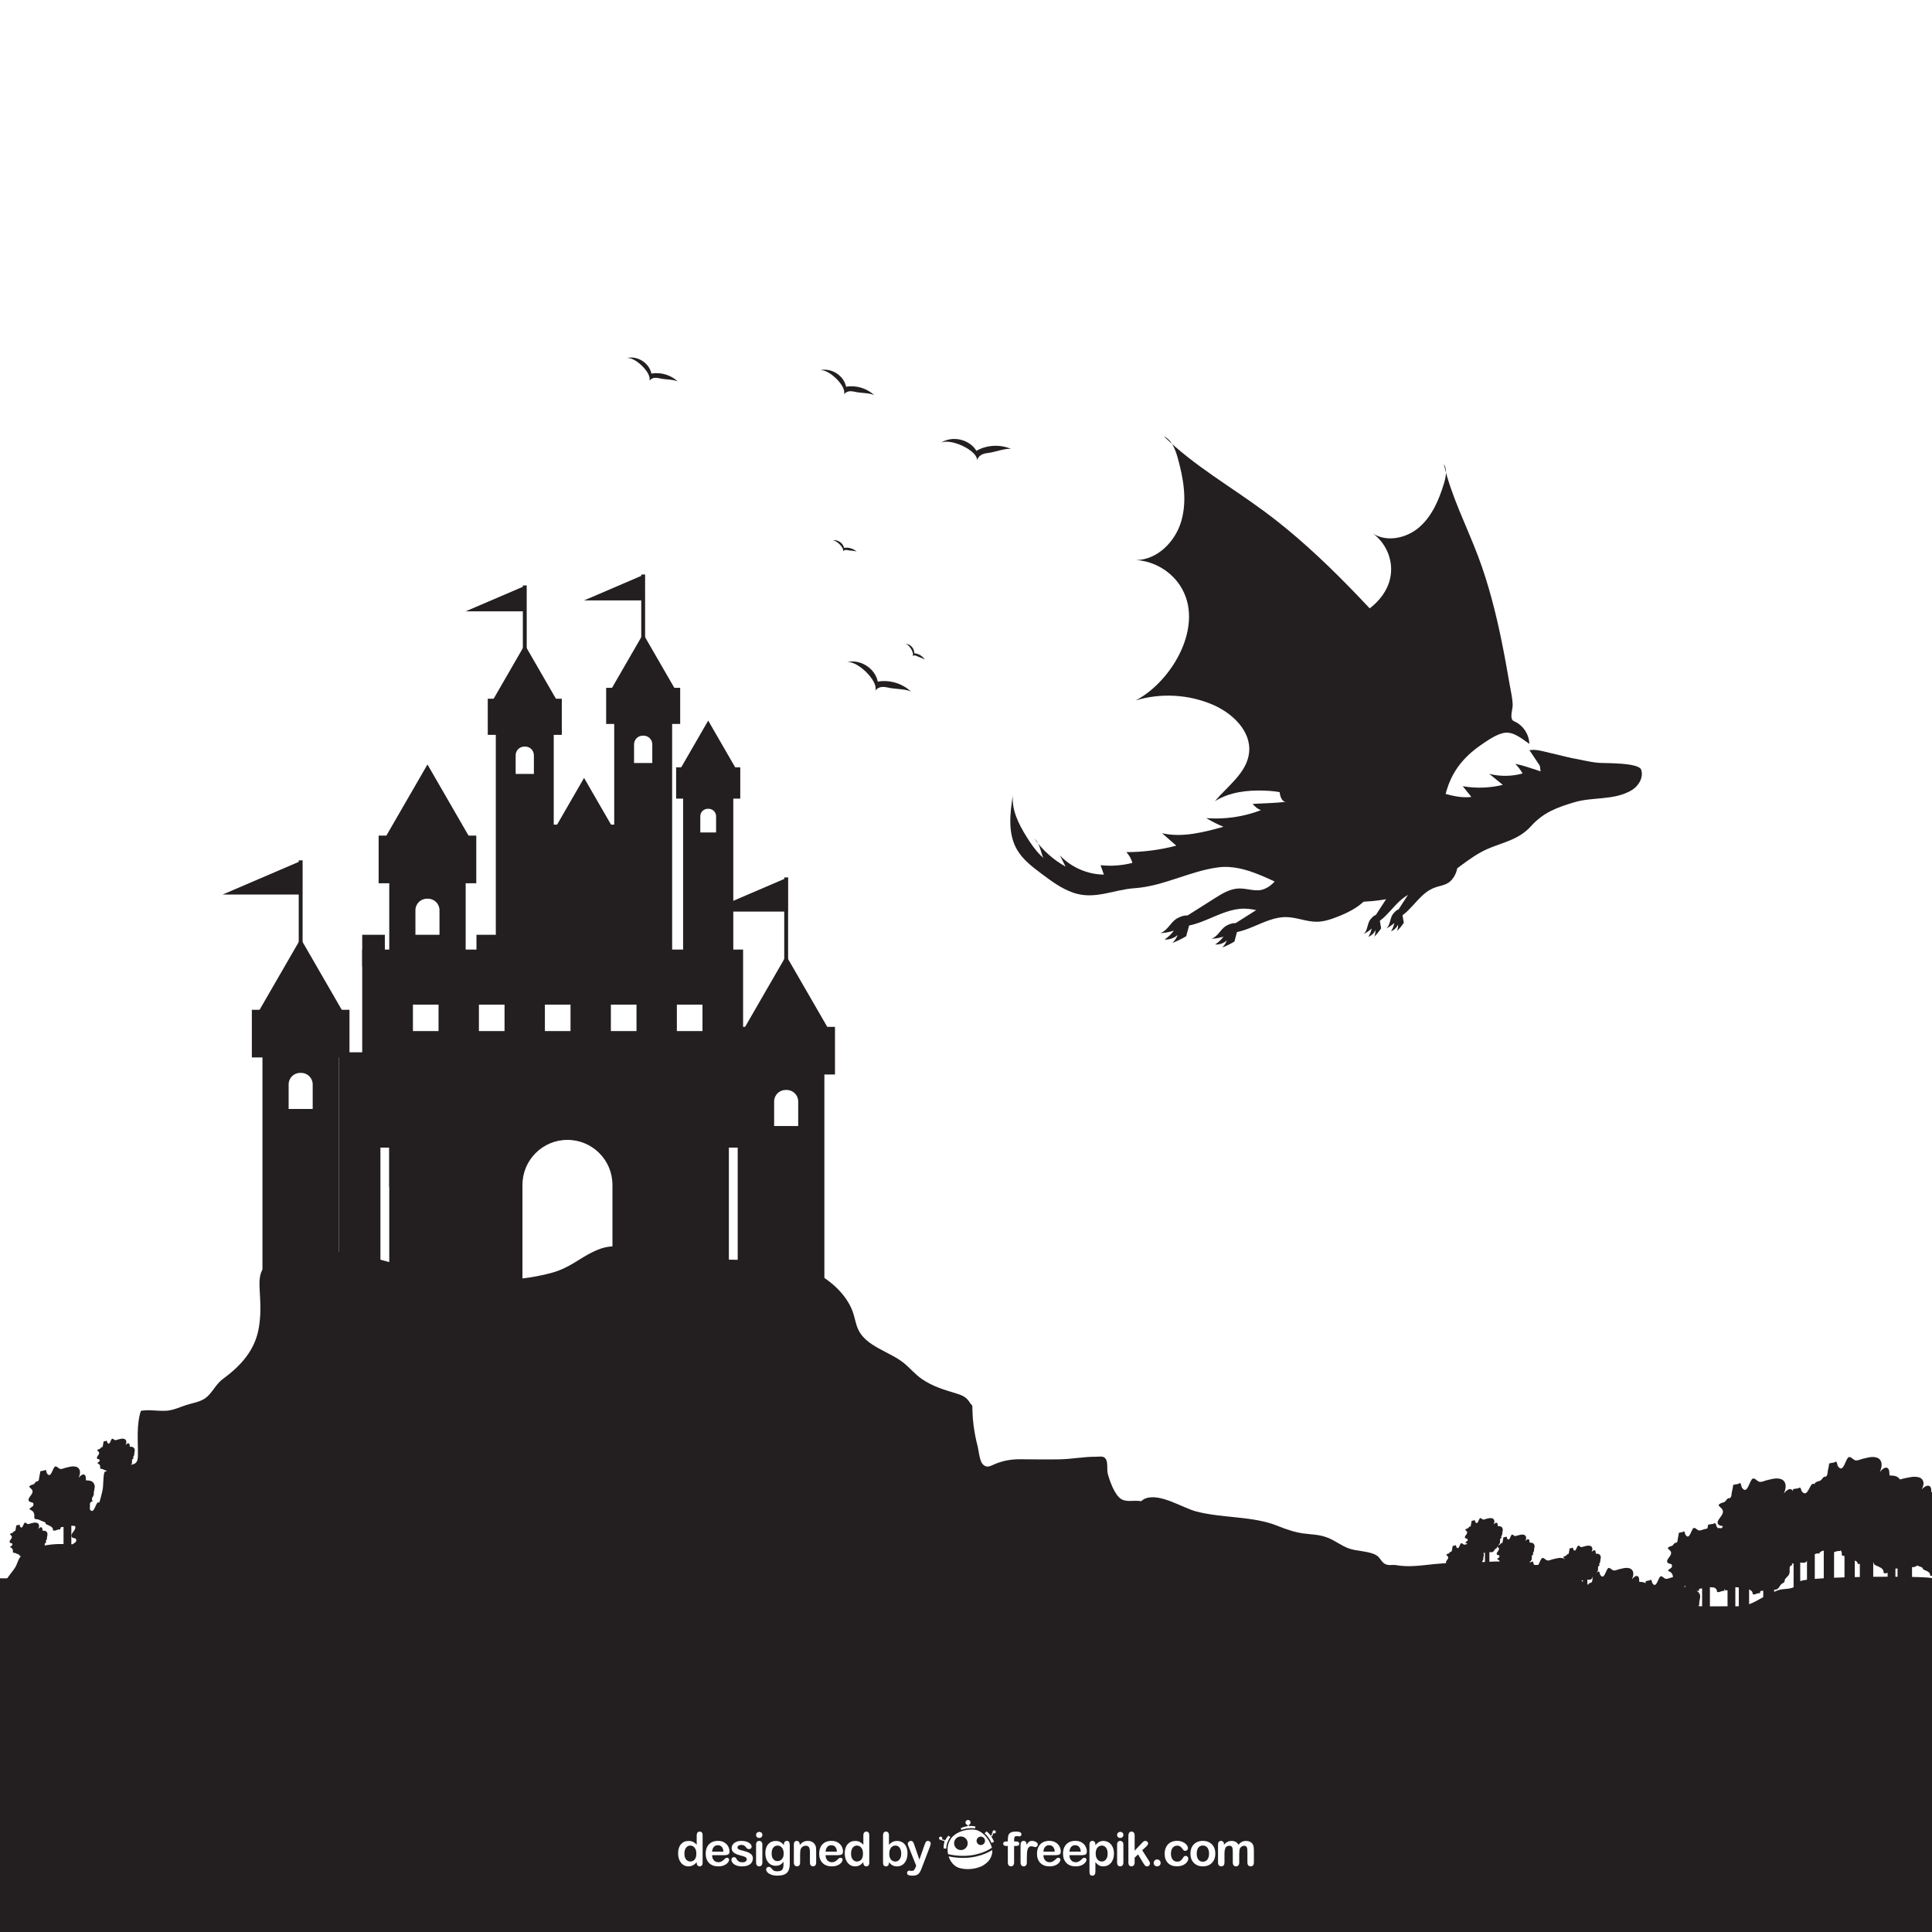 <?xml version="1.0" encoding="utf-8"?>
<!-- Generator: Adobe Illustrator 27.5.0, SVG Export Plug-In . SVG Version: 6.00 Build 0)  -->
<svg version="1.1" xmlns="http://www.w3.org/2000/svg" xmlns:xlink="http://www.w3.org/1999/xlink" x="0px" y="0px"
	 viewBox="0 0 500 500" style="enable-background:new 0 0 500 500;" xml:space="preserve">
<g id="BACKGROUND">
	<rect id="XMLID_3_" style="fill:#FFFFFF;" width="500" height="500"/>
</g>
<g id="OBJECTS">
	<path id="XMLID_2_" style="fill:#231F20;" d="M500,408.465c0-0.646-32.056-0.666-34.364,0.851c-0.498,0.327-0.768,1.07-1.279,1.374
		c-1.168,0.696-2.985,0.376-4.321,0.906c-1.427,0.566-2.842,1.248-4.178,2.004c-2.234,1.265-3.925,2.156-6.576,2.11
		c-7.043-0.122-14.77,0.782-21.182-2.767c-1.294-0.717-1.949-1.917-3.009-2.707c-0.345-0.257-0.25-0.425-0.709-0.612
		c-1.412-0.576-3.526,0.473-4.741,1.043c-3.137,1.47-5.865,1.038-8.926-0.675c-2.432-1.361-4.49-3.255-7.075-4.386
		c-1.585-0.693-2.976-0.618-4.638-0.606c-2.345,0.017-4.462,0.001-6.671-0.518c-3.288-0.773-7.679-0.148-11.017-0.148
		c-3.415,0-6.608,0.105-10,0.441c-3.375,0.335-6.66,0.88-9.991,0.279c-0.814-0.147-1.659,0.113-2.472-0.137
		c-1.335-0.411-1.512-1.662-2.505-2.322c-1.847-1.227-5.179-1.082-7.33-1.877c-1.916-0.708-3.498-2.008-5.399-2.758
		c-2.174-0.858-4.054-0.805-6.298-1.107c-2.143-0.288-4.483-1.063-6.479-1.882c-6.605-2.71-14.397-1.984-21.322-3.826
		c-3.576-0.951-9.225-4.741-13.037-3.362c-2.242,0.811-3.383,4.574-4.979,5.932c-2.409,2.05-5.182,3.092-7.969,4.564
		c-20.653,10.908-46.778,10.185-69.409,10.185c-26.4,0-52.8,0-79.2,0c-38.388,0-76.775,0-115.163,0c-0.989,0-19.762,0-19.762,0
		C0,408.473,0,500,0,500h500C500,500,500,408.934,500,408.465z"/>
	<g id="XMLID_79_">
		<rect id="XMLID_17_" x="87.699" y="272.333" style="fill:#231F20;" width="106.391" height="60.667"/>
		<rect id="XMLID_70_" x="98.455" y="297" style="fill:#FFFFFF;" width="2.283" height="42.667"/>
		<rect id="XMLID_77_" x="188.634" y="297" style="fill:#FFFFFF;" width="2.283" height="42.667"/>
		<path id="XMLID_19_" style="fill:#FFFFFF;" d="M158.501,339.667h-23.289v-33.022c0-6.431,5.213-11.644,11.644-11.644l0,0
			c6.431,0,11.644,5.213,11.644,11.644V339.667z"/>
		<g id="XMLID_14_">
			<rect id="XMLID_8_" x="67.924" y="272.333" style="fill:#231F20;" width="19.775" height="80"/>
			<rect id="XMLID_9_" x="65.177" y="261.333" style="fill:#231F20;" width="25.269" height="12.333"/>
			<polygon id="XMLID_11_" style="fill:#231F20;" points="89.982,264 77.812,275.078 65.641,264 77.812,242.922 			"/>
			<path id="XMLID_13_" style="fill:#FFFFFF;" d="M80.924,287h-6.226v-6.364c0-1.64,1.33-2.97,2.97-2.97h0.286
				c1.64,0,2.97,1.33,2.97,2.97V287z"/>
			
				<line id="XMLID_15_" style="fill:none;stroke:#231F20;stroke-miterlimit:10;" x1="77.812" y1="245.746" x2="77.812" y2="222.667"/>
			<polygon id="XMLID_16_" style="fill:#231F20;" points="78.216,231.5 78.216,222.667 57.632,231.5 			"/>
		</g>
		<g id="XMLID_18_">
			<rect id="XMLID_28_" x="100.738" y="227.255" style="fill:#231F20;" width="19.775" height="80"/>
			<rect id="XMLID_27_" x="97.991" y="216.255" style="fill:#231F20;" width="25.269" height="12.333"/>
			<polygon id="XMLID_26_" style="fill:#231F20;" points="122.796,218.922 110.626,230 98.455,218.922 110.626,197.844 			"/>
			<path id="XMLID_21_" style="fill:#FFFFFF;" d="M113.739,241.922h-6.226v-6.364c0-1.64,1.33-2.97,2.97-2.97h0.286
				c1.64,0,2.97,1.33,2.97,2.97V241.922z"/>
		</g>
		<g id="XMLID_20_">
			<rect id="XMLID_63_" x="176.786" y="205.807" style="fill:#231F20;" width="12.99" height="52.549"/>
			<rect id="XMLID_62_" x="174.982" y="198.581" style="fill:#231F20;" width="16.598" height="8.101"/>
			<polygon id="XMLID_61_" style="fill:#231F20;" points="191.275,200.333 183.281,207.61 175.286,200.333 183.281,186.488 			"/>
			<path id="XMLID_58_" style="fill:#FFFFFF;" d="M185.325,215.441h-4.089v-4.18c0-1.077,0.873-1.951,1.951-1.951h0.188
				c1.077,0,1.951,0.873,1.951,1.951V215.441z"/>
		</g>
		<g id="XMLID_59_">
			<rect id="XMLID_68_" x="144.66" y="220.64" style="fill:#231F20;" width="12.99" height="52.549"/>
			<rect id="XMLID_67_" x="142.856" y="213.415" style="fill:#231F20;" width="16.598" height="8.101"/>
			<polygon id="XMLID_66_" style="fill:#231F20;" points="159.149,215.167 151.155,222.443 143.16,215.167 151.155,201.321 			"/>
			<path id="XMLID_60_" style="fill:#FFFFFF;" d="M153.199,230.274h-4.089v-4.18c0-1.077,0.873-1.951,1.951-1.951h0.188
				c1.077,0,1.951,0.873,1.951,1.951V230.274z"/>
		</g>
		<g id="XMLID_29_">
			<rect id="XMLID_37_" x="193.573" y="276.75" style="fill:#231F20;" width="19.775" height="80"/>
			<rect id="XMLID_36_" x="190.826" y="265.75" style="fill:#231F20;" width="25.269" height="12.333"/>
			<polygon id="XMLID_35_" style="fill:#231F20;" points="215.631,268.417 203.46,279.495 191.29,268.417 203.46,247.339 			"/>
			<path id="XMLID_32_" style="fill:#FFFFFF;" d="M206.573,291.417h-6.226v-6.364c0-1.64,1.33-2.97,2.97-2.97h0.286
				c1.64,0,2.97,1.33,2.97,2.97V291.417z"/>
			
				<line id="XMLID_31_" style="fill:none;stroke:#231F20;stroke-miterlimit:10;" x1="203.46" y1="250.162" x2="203.46" y2="227.083"/>
			<polygon id="XMLID_30_" style="fill:#231F20;" points="203.865,235.917 203.865,227.083 183.281,235.917 			"/>
		</g>
		<g id="XMLID_38_">
			<rect id="XMLID_46_" x="158.957" y="186.346" style="fill:#231F20;" width="14.992" height="60.65"/>
			<rect id="XMLID_45_" x="156.875" y="178.006" style="fill:#231F20;" width="19.157" height="9.35"/>
			<polygon id="XMLID_44_" style="fill:#231F20;" points="175.68,180.028 166.453,188.426 157.227,180.028 166.453,164.048 			"/>
			<path id="XMLID_41_" style="fill:#FFFFFF;" d="M168.813,197.465h-4.72v-4.824c0-1.243,1.008-2.251,2.251-2.251h0.217
				c1.243,0,2.251,1.008,2.251,2.251V197.465z"/>
			
				<line id="XMLID_40_" style="fill:none;stroke:#231F20;stroke-miterlimit:10;" x1="166.453" y1="166.189" x2="166.453" y2="148.692"/>
			<polygon id="XMLID_39_" style="fill:#231F20;" points="166.76,155.389 166.76,148.692 151.155,155.389 			"/>
		</g>
		<g id="XMLID_42_">
			<rect id="XMLID_55_" x="128.316" y="189.169" style="fill:#231F20;" width="14.992" height="60.65"/>
			<rect id="XMLID_53_" x="126.234" y="180.83" style="fill:#231F20;" width="19.157" height="9.35"/>
			<polygon id="XMLID_51_" style="fill:#231F20;" points="145.039,182.852 135.812,191.25 126.585,182.852 135.812,166.872 			"/>
			<path id="XMLID_48_" style="fill:#FFFFFF;" d="M138.172,200.288h-4.72v-4.824c0-1.243,1.008-2.251,2.251-2.251h0.217
				c1.243,0,2.251,1.008,2.251,2.251V200.288z"/>
			
				<line id="XMLID_47_" style="fill:none;stroke:#231F20;stroke-miterlimit:10;" x1="135.812" y1="169.012" x2="135.812" y2="151.516"/>
			<polygon id="XMLID_43_" style="fill:#231F20;" points="136.119,158.212 136.119,151.516 120.513,158.212 			"/>
		</g>
		<rect id="XMLID_56_" x="93.742" y="245.746" style="fill:#231F20;" width="98.568" height="29.332"/>
		<rect id="XMLID_57_" x="133.452" y="213.922" style="fill:#231F20;" width="35.361" height="39.578"/>
		<rect id="XMLID_4_" x="106.866" y="259.995" style="fill:#FFFFFF;" width="6.629" height="6.844"/>
		<rect id="XMLID_72_" x="123.943" y="259.995" style="fill:#FFFFFF;" width="6.629" height="6.844"/>
		<rect id="XMLID_73_" x="141.019" y="259.995" style="fill:#FFFFFF;" width="6.629" height="6.844"/>
		<rect id="XMLID_74_" x="158.095" y="259.995" style="fill:#FFFFFF;" width="6.629" height="6.844"/>
		<rect id="XMLID_75_" x="175.172" y="259.995" style="fill:#FFFFFF;" width="6.629" height="6.844"/>
		<rect id="XMLID_76_" x="93.742" y="241.922" style="fill:#231F20;" width="5.855" height="8.24"/>
		<rect id="XMLID_81_" x="123.307" y="241.922" style="fill:#231F20;" width="5.855" height="8.24"/>
	</g>
	<path id="XMLID_7_" style="fill:#231F20;" d="M153.498,323.966c0.593-0.284,1.217-0.55,1.887-0.788
		c6.161-2.191,14.929,1.577,21.209,2.216c4.289,0.437,8.549,0.509,12.877,0.617c7.809,0.197,14.617-0.311,21.514,3.308
		c4.15,2.178,8.084,5.758,9.687,10.105c0.561,1.522,0.746,3.168,1.433,4.648c2.026,4.369,7.998,5.687,11.644,8.55
		c1.733,1.361,3.034,3.047,4.881,4.298c2.929,1.984,5.646,2.72,8.931,3.732c1.682,0.518,2.565,0.971,3.452,2.371
		c0.695,1.097,0.614,0.111,0.651,1.956c0.027,1.339,0.123,2.624,0.304,3.96c0.245,1.805,0.563,3.554,1.034,5.315
		c0.262,0.98,0.492,3.779,1.297,4.643c1.18,1.268,2.16,0.379,3.503-0.135c2.099-0.803,4.066-1.127,6.32-1.108
		c3.361,0.029,6.74,0.075,10.101,0.021c3.155-0.051,6.233-0.69,9.404-0.669c1.099,0.007,2.03-0.331,2.604,0.675
		c0.538,0.943,0.18,2.684,0.469,3.755c0.472,1.755,1.732,5.458,3.486,6.533c1.359,0.833,3.243,0.275,4.763,0.491
		c1.634,0.232,3.215,0.94,4.702,1.598c2.232,0.987,4.18,2.38,6.217,3.673c6.616,4.199,13.528,8.114,21.007,10.783
		c15.401,5.496,33.6-1.655,50.104,3.698c4.09,1.327,4.532,3.138,7.506,4.736c3.93,2.112,4.889,2.46,10.101,3.473
		c9.532,1.851,18.336,6.196,27.273,9.766c-8.927,5.976-23.588,4.186-34.052,4.402c-6.562,0.136-12.508,2.559-18.849,2.509
		c-4.938-0.042-8.663-3.061-13.606-2.587c-5.628,0.54-12.249,2.909-18.448,3.413c-14.94,1.217-29.956,1.306-44.938,0.945
		c-28.973-0.698-57.883-3.212-86.879-3.103c-37.397,0.142-73.41,15.109-110.386,14.245c-22.162-0.518-43.561-11.756-66.923-11.491
		c-0.667-1.357-1.273-2.738-1.82-4.143c-0.844-2.169-20.426-7.498-24.763-11.14c-0.641-0.538-0.731-3.079-0.802-3.841
		c-0.158-1.709-0.049-3.443,0.525-5.08c0.64-1.827,1.963-3.036,2.98-4.62c0.543-0.845,0.711-1.879,1.297-2.689
		c1.538-2.126,5.47-2.979,8.007-3.278c2.462-0.29,5.078-0.021,7.559-0.024c1.277-0.002,2.97,0.275,4.204-0.128
		c-1.161-2.057-0.548-4.552-0.164-6.947c0.382-2.383,1.246-4.577,1.73-6.931c0.31-1.507,0.071-3.385,0.538-4.808
		c1.745-0.297,3.264-0.859,4.96-1.363c2.41-0.716,3.627-0.17,3.664-2.834c0.053-3.85-0.432-7.816,0.758-11.562
		c2.121-0.397,4.422,0.107,6.579-0.028c1.783-0.111,3.401-0.896,5.061-1.446c1.613-0.535,3.519-0.772,4.932-1.736
		c1.907-1.301,2.706-3.598,4.62-5.007c4.789-3.526,8.415-7.556,9.366-13.418c1.825-11.242-4.198-16.195,8.918-19.064
		c11.985-2.622,24.154,2.247,35.506,5.147c9.621,2.458,21.657,2.415,31.181-0.125C147.35,328.195,149.843,325.718,153.498,323.966z"
		/>
	<g id="XMLID_24_">
		<rect id="XMLID_22_" x="464.182" y="398.646" style="fill:#231F20;" width="1.714" height="12.64"/>
		<path id="XMLID_23_" style="fill:#231F20;" d="M465.253,404.644c0.008-0.059,0.017-0.118,0.025-0.178
			c0.69-0.242,1.499,0.223,2.123-0.224c0.328-0.235,0.471-0.665,0.855-0.894c0.249-0.079,0.455-0.218,0.618-0.417
			c0.01-0.109,0.024-0.217,0.041-0.325c0.349-0.542,0.995-0.677,1.06-1.385c0.069-0.747-0.239-1.11,0.613-1.338
			c-0.159-0.329-0.234-0.213-0.103-0.638c0.164-0.175,0.282-0.376,0.355-0.602c-0.032-0.171-0.022-0.341,0.028-0.51
			c0.081-0.553,0.337-0.963,0.001-1.471c-0.41-0.62-1.108-0.564-1.756-0.613c-0.033-0.346,0.029-0.817-0.317-1.02
			c-0.409-0.24-1.024,0.247-1.294,0.561c0.319-0.615,0.551-1.415-0.178-1.89c-0.26-0.17-0.715-0.213-1.025-0.218
			c-0.507-0.008-1.073,0.155-1.573,0.236c-0.41,0.067-0.812,0.286-1.247,0.235c-0.396-0.046-0.752-0.55-1.127-0.453
			c-0.56,0.144-0.895,2.412-1.824,1.253c-0.092-0.114-0.128-0.52-0.256-0.591c-0.181-0.101-0.242,0.073-0.374,0.09
			c-0.204,0.026-0.611,0.07-0.827,0.14c-0.037,0.431-0.173,0.729-0.24,1.144c-0.029,0.179-0.028,0.4-0.157,0.553
			c-0.221,0.263-0.293,0.061-0.497,0.187c-0.185,0.114-0.242,0.246-0.412,0.393c-0.216,0.187-0.476,0.164-0.715,0.257
			c-0.863,0.335-0.03,0.476,0.244,0.91c0.49,0.774-1.382,1.511-0.625,2.099c0.333,0.258,1.008,0.015,0.891,0.645
			c-0.075,0.404-0.762,0.436-0.87,0.791c0.562,0.242,1.012,0.405,1.08,1.082c0.035,0.351-0.136,0.521,0.179,0.701
			c0.086,0.049,0.519,0.048,0.654,0.086c0.23,0.066,0.449,0.163,0.672,0.249c0.204,0.079,1.231,0.302,0.923,0.507
			c0.482,0.409,1.729,0.4,1.664,1.257c0.535,0.222,1.048-0.316,1.641-0.145c0.012,0.059,0.024,0.118,0.037,0.178
			c-0.197-0.647,0.134-0.643,0.518-0.651c0.788-0.016,1.067-0.109,1.839-0.42"/>
	</g>
	<g id="XMLID_33_">
		<rect id="XMLID_49_" x="471.988" y="392.017" style="fill:#231F20;" width="2.667" height="19.667"/>
		<path id="XMLID_34_" style="fill:#231F20;" d="M473.654,401.35c0.013-0.092,0.026-0.184,0.038-0.276
			c1.074-0.377,2.332,0.347,3.304-0.349c0.511-0.366,0.733-1.035,1.331-1.392c0.388-0.123,0.708-0.339,0.961-0.648
			c0.016-0.169,0.037-0.337,0.064-0.505c0.542-0.844,1.548-1.054,1.649-2.155c0.107-1.162-0.372-1.728,0.954-2.082
			c-0.247-0.512-0.364-0.331-0.161-0.992c0.254-0.273,0.439-0.585,0.553-0.937c-0.049-0.266-0.035-0.531,0.044-0.794
			c0.127-0.86,0.524-1.499,0.002-2.29c-0.638-0.965-1.724-0.878-2.732-0.953c-0.052-0.538,0.045-1.271-0.493-1.587
			c-0.636-0.374-1.593,0.384-2.013,0.872c0.496-0.956,0.857-2.203-0.276-2.941c-0.405-0.264-1.112-0.332-1.594-0.339
			c-0.789-0.013-1.669,0.24-2.447,0.368c-0.639,0.105-1.263,0.445-1.941,0.366c-0.616-0.072-1.17-0.856-1.754-0.705
			c-0.871,0.225-1.392,3.753-2.839,1.949c-0.142-0.177-0.2-0.808-0.398-0.919c-0.282-0.157-0.376,0.114-0.582,0.14
			c-0.318,0.041-0.951,0.108-1.287,0.218c-0.058,0.671-0.27,1.133-0.374,1.78c-0.045,0.279-0.044,0.622-0.244,0.861
			c-0.343,0.409-0.456,0.095-0.774,0.291c-0.287,0.177-0.376,0.383-0.641,0.611c-0.336,0.29-0.741,0.255-1.113,0.4
			c-1.342,0.521-0.047,0.74,0.38,1.415c0.762,1.205-2.151,2.352-0.972,3.266c0.518,0.402,1.568,0.023,1.386,1.004
			c-0.117,0.629-1.186,0.678-1.354,1.231c0.875,0.377,1.575,0.629,1.681,1.683c0.055,0.547-0.212,0.811,0.278,1.091
			c0.133,0.076,0.808,0.074,1.017,0.134c0.358,0.103,0.699,0.253,1.045,0.387c0.317,0.123,1.915,0.47,1.436,0.788
			c0.751,0.636,2.69,0.623,2.589,1.956c0.832,0.346,1.631-0.491,2.554-0.225c0.019,0.092,0.038,0.184,0.057,0.276
			c-0.307-1.007,0.209-1,0.805-1.012c1.226-0.025,1.66-0.169,2.861-0.654"/>
	</g>
	<g id="XMLID_50_">
		<rect id="XMLID_91_" x="483.075" y="398.112" style="fill:#231F20;" width="1.714" height="12.64"/>
		<path id="XMLID_87_" style="fill:#231F20;" d="M484.147,404.111c0.008-0.059,0.016-0.118,0.025-0.178
			c0.69-0.242,1.499,0.223,2.123-0.224c0.328-0.235,0.471-0.665,0.855-0.894c0.249-0.079,0.455-0.218,0.618-0.417
			c0.01-0.109,0.024-0.217,0.041-0.325c0.349-0.542,0.995-0.677,1.06-1.385c0.069-0.746-0.239-1.11,0.613-1.338
			c-0.159-0.329-0.234-0.213-0.103-0.638c0.164-0.175,0.282-0.376,0.355-0.602c-0.032-0.171-0.022-0.341,0.028-0.51
			c0.082-0.553,0.337-0.963,0.001-1.471c-0.41-0.62-1.108-0.564-1.756-0.613c-0.033-0.346,0.029-0.817-0.317-1.02
			c-0.409-0.24-1.024,0.247-1.294,0.561c0.319-0.615,0.551-1.415-0.178-1.89c-0.26-0.17-0.715-0.213-1.025-0.218
			c-0.507-0.008-1.073,0.155-1.573,0.236c-0.411,0.067-0.812,0.286-1.247,0.235c-0.396-0.046-0.752-0.55-1.127-0.453
			c-0.56,0.144-0.895,2.412-1.824,1.253c-0.091-0.114-0.128-0.52-0.256-0.591c-0.181-0.101-0.242,0.073-0.374,0.09
			c-0.204,0.026-0.611,0.07-0.827,0.14c-0.037,0.431-0.173,0.728-0.24,1.144c-0.029,0.179-0.028,0.4-0.157,0.553
			c-0.221,0.263-0.293,0.061-0.498,0.187c-0.185,0.114-0.242,0.246-0.412,0.393c-0.216,0.187-0.476,0.164-0.715,0.257
			c-0.863,0.335-0.03,0.476,0.244,0.91c0.49,0.774-1.382,1.511-0.625,2.099c0.333,0.258,1.008,0.015,0.891,0.645
			c-0.075,0.404-0.762,0.436-0.87,0.791c0.562,0.242,1.012,0.405,1.08,1.082c0.035,0.351-0.137,0.521,0.179,0.701
			c0.086,0.049,0.519,0.048,0.654,0.086c0.23,0.066,0.449,0.163,0.672,0.249c0.204,0.079,1.231,0.302,0.923,0.507
			c0.482,0.409,1.729,0.4,1.664,1.257c0.535,0.222,1.048-0.316,1.641-0.145c0.012,0.059,0.024,0.118,0.037,0.178
			c-0.197-0.647,0.134-0.643,0.518-0.651c0.788-0.016,1.067-0.109,1.839-0.42"/>
	</g>
	<g id="XMLID_92_">
		<rect id="XMLID_94_" x="492.167" y="390.218" style="fill:#231F20;" width="2.667" height="19.667"/>
		<path id="XMLID_156_" style="fill:#231F20;" d="M500,386.189c-0.053-0.003-0.107-0.006-0.16-0.01
			c-0.052-0.538,0.045-1.271-0.493-1.587c-0.636-0.374-1.593,0.384-2.013,0.872c0.496-0.956,0.857-2.202-0.276-2.941
			c-0.405-0.264-1.112-0.332-1.594-0.339c-0.789-0.013-1.669,0.24-2.447,0.368c-0.639,0.105-1.263,0.445-1.941,0.366
			c-0.616-0.072-1.17-0.856-1.754-0.705c-0.871,0.225-1.392,3.753-2.839,1.949c-0.142-0.177-0.2-0.808-0.398-0.919
			c-0.282-0.157-0.376,0.114-0.581,0.14c-0.318,0.041-0.951,0.108-1.287,0.218c-0.058,0.671-0.27,1.133-0.374,1.78
			c-0.045,0.279-0.044,0.622-0.244,0.861c-0.343,0.409-0.456,0.095-0.774,0.291c-0.288,0.177-0.376,0.383-0.641,0.611
			c-0.336,0.29-0.741,0.255-1.113,0.4c-1.342,0.521-0.047,0.74,0.38,1.415c0.762,1.205-2.151,2.352-0.972,3.266
			c0.518,0.401,1.568,0.023,1.386,1.004c-0.117,0.629-1.186,0.678-1.354,1.231c0.875,0.377,1.575,0.629,1.681,1.683
			c0.055,0.547-0.212,0.811,0.278,1.091c0.133,0.076,0.808,0.074,1.017,0.134c0.358,0.103,0.699,0.253,1.045,0.387
			c0.317,0.123,1.915,0.47,1.436,0.788c0.751,0.636,2.69,0.623,2.59,1.956c0.83,0.345,1.626-0.485,2.546-0.226
			c-0.128-0.722,0.337-0.724,0.871-0.735c1.226-0.025,1.66-0.169,2.861-0.654l-0.435,0.29c0.942-0.076,1.96,0.337,2.777-0.249
			c0.511-0.366,0.733-1.035,1.331-1.392c0.388-0.123,0.708-0.339,0.962-0.648c0.016-0.169,0.037-0.337,0.064-0.505
			c0.135-0.209,0.298-0.379,0.468-0.534V386.189z"/>
	</g>
	<g id="XMLID_95_">
		<rect id="XMLID_97_" x="477.351" y="391.384" style="fill:#231F20;" width="2.667" height="19.667"/>
		<path id="XMLID_96_" style="fill:#231F20;" d="M479.017,400.718c0.013-0.092,0.026-0.184,0.039-0.276
			c1.074-0.377,2.332,0.347,3.304-0.349c0.511-0.366,0.733-1.035,1.331-1.392c0.388-0.123,0.708-0.339,0.961-0.648
			c0.016-0.169,0.037-0.337,0.064-0.505c0.542-0.844,1.548-1.054,1.649-2.154c0.107-1.162-0.372-1.728,0.954-2.082
			c-0.247-0.513-0.364-0.332-0.161-0.992c0.255-0.273,0.439-0.585,0.553-0.936c-0.049-0.266-0.035-0.531,0.044-0.794
			c0.127-0.86,0.524-1.499,0.002-2.289c-0.638-0.965-1.724-0.878-2.732-0.953c-0.052-0.538,0.045-1.271-0.493-1.587
			c-0.636-0.374-1.593,0.384-2.013,0.872c0.496-0.956,0.857-2.202-0.276-2.941c-0.405-0.264-1.112-0.332-1.594-0.339
			c-0.789-0.013-1.669,0.24-2.447,0.368c-0.639,0.105-1.263,0.445-1.941,0.366c-0.616-0.072-1.17-0.856-1.754-0.705
			c-0.871,0.225-1.392,3.753-2.839,1.949c-0.142-0.178-0.2-0.808-0.398-0.919c-0.282-0.157-0.376,0.114-0.582,0.14
			c-0.317,0.041-0.951,0.108-1.287,0.218c-0.058,0.671-0.27,1.133-0.374,1.78c-0.045,0.279-0.044,0.622-0.244,0.861
			c-0.343,0.409-0.456,0.095-0.774,0.291c-0.287,0.177-0.376,0.383-0.641,0.611c-0.336,0.29-0.741,0.255-1.113,0.4
			c-1.342,0.521-0.047,0.74,0.38,1.415c0.762,1.205-2.151,2.352-0.972,3.266c0.518,0.402,1.568,0.023,1.386,1.004
			c-0.117,0.629-1.186,0.678-1.354,1.231c0.875,0.377,1.575,0.629,1.681,1.683c0.055,0.547-0.212,0.811,0.278,1.091
			c0.133,0.076,0.808,0.074,1.017,0.134c0.358,0.103,0.699,0.253,1.045,0.387c0.317,0.123,1.915,0.47,1.436,0.788
			c0.751,0.636,2.69,0.623,2.59,1.956c0.832,0.346,1.631-0.491,2.554-0.225c0.019,0.092,0.038,0.184,0.057,0.276
			c-0.307-1.007,0.209-1,0.805-1.013c1.226-0.025,1.66-0.169,2.861-0.654"/>
	</g>
	<g id="XMLID_98_">
		<rect id="XMLID_100_" x="449.998" y="401.218" style="fill:#231F20;" width="2.667" height="19.667"/>
		<path id="XMLID_99_" style="fill:#231F20;" d="M451.665,410.551c0.013-0.092,0.026-0.184,0.039-0.276
			c1.074-0.377,2.332,0.347,3.304-0.349c0.511-0.366,0.733-1.035,1.331-1.392c0.388-0.123,0.708-0.339,0.961-0.648
			c0.016-0.169,0.037-0.337,0.064-0.505c0.542-0.844,1.548-1.054,1.649-2.155c0.107-1.162-0.372-1.728,0.954-2.083
			c-0.247-0.512-0.364-0.332-0.161-0.992c0.254-0.273,0.439-0.585,0.553-0.936c-0.049-0.266-0.035-0.531,0.044-0.794
			c0.127-0.86,0.524-1.499,0.002-2.289c-0.638-0.965-1.724-0.878-2.732-0.953c-0.052-0.538,0.045-1.271-0.493-1.587
			c-0.636-0.374-1.593,0.384-2.013,0.872c0.496-0.956,0.857-2.202-0.276-2.941c-0.405-0.264-1.112-0.332-1.594-0.339
			c-0.789-0.013-1.669,0.24-2.447,0.368c-0.639,0.105-1.263,0.445-1.941,0.366c-0.616-0.072-1.17-0.856-1.754-0.705
			c-0.871,0.225-1.393,3.753-2.839,1.949c-0.142-0.177-0.2-0.808-0.398-0.919c-0.282-0.157-0.376,0.114-0.581,0.14
			c-0.318,0.041-0.951,0.109-1.287,0.218c-0.058,0.671-0.27,1.133-0.374,1.78c-0.045,0.279-0.044,0.622-0.244,0.861
			c-0.343,0.409-0.456,0.095-0.774,0.291c-0.287,0.177-0.376,0.382-0.641,0.611c-0.336,0.29-0.741,0.255-1.113,0.4
			c-1.342,0.521-0.047,0.74,0.38,1.415c0.762,1.205-2.151,2.352-0.972,3.266c0.518,0.402,1.568,0.023,1.386,1.004
			c-0.117,0.629-1.186,0.678-1.354,1.231c0.875,0.377,1.575,0.629,1.681,1.683c0.055,0.547-0.212,0.811,0.278,1.091
			c0.133,0.076,0.807,0.074,1.017,0.134c0.358,0.103,0.699,0.253,1.045,0.387c0.317,0.123,1.915,0.47,1.436,0.788
			c0.751,0.636,2.69,0.623,2.589,1.956c0.832,0.346,1.631-0.491,2.554-0.225c0.019,0.092,0.038,0.184,0.057,0.276
			c-0.307-1.007,0.209-1,0.806-1.012c1.226-0.025,1.66-0.169,2.861-0.654"/>
	</g>
	<g id="XMLID_101_">
		<rect id="XMLID_103_" x="456.486" y="392.212" style="fill:#231F20;" width="2.667" height="23.489"/>
		<path id="XMLID_102_" style="fill:#231F20;" d="M458.153,403.359c0.013-0.11,0.026-0.22,0.039-0.33
			c1.074-0.451,2.332,0.415,3.304-0.417c0.511-0.437,0.733-1.236,1.331-1.662c0.388-0.146,0.708-0.404,0.961-0.774
			c0.016-0.202,0.037-0.403,0.064-0.603c0.542-1.008,1.548-1.259,1.649-2.573c0.107-1.387-0.372-2.064,0.954-2.487
			c-0.247-0.612-0.364-0.396-0.161-1.185c0.254-0.326,0.439-0.699,0.553-1.118c-0.049-0.318-0.035-0.634,0.044-0.948
			c0.127-1.027,0.524-1.79,0.002-2.734c-0.638-1.153-1.724-1.048-2.732-1.138c-0.052-0.642,0.045-1.518-0.493-1.896
			c-0.636-0.447-1.593,0.459-2.013,1.041c0.496-1.142,0.857-2.63-0.276-3.512c-0.405-0.315-1.112-0.396-1.594-0.405
			c-0.789-0.015-1.669,0.287-2.447,0.439c-0.639,0.125-1.263,0.531-1.941,0.437c-0.616-0.086-1.17-1.022-1.754-0.842
			c-0.871,0.268-1.392,4.483-2.839,2.328c-0.142-0.212-0.2-0.965-0.398-1.097c-0.282-0.187-0.376,0.136-0.582,0.167
			c-0.317,0.049-0.951,0.13-1.287,0.26c-0.058,0.801-0.27,1.354-0.374,2.126c-0.045,0.333-0.044,0.743-0.244,1.028
			c-0.343,0.488-0.456,0.113-0.774,0.348c-0.287,0.212-0.376,0.457-0.641,0.73c-0.336,0.347-0.741,0.305-1.113,0.477
			c-1.342,0.623-0.047,0.884,0.38,1.69c0.762,1.439-2.151,2.809-0.972,3.901c0.518,0.48,1.568,0.028,1.386,1.199
			c-0.117,0.752-1.186,0.809-1.354,1.471c0.875,0.45,1.575,0.752,1.681,2.01c0.055,0.653-0.212,0.969,0.278,1.303
			c0.133,0.091,0.808,0.089,1.017,0.16c0.358,0.123,0.699,0.302,1.045,0.463c0.317,0.147,1.915,0.561,1.436,0.941
			c0.751,0.759,2.69,0.744,2.59,2.336c0.832,0.413,1.631-0.587,2.554-0.268c0.019,0.11,0.038,0.22,0.057,0.33
			c-0.307-1.203,0.209-1.195,0.805-1.209c1.226-0.03,1.66-0.202,2.861-0.781"/>
	</g>
	<g id="XMLID_107_">
		<rect id="XMLID_109_" x="481.323" y="386.658" style="fill:#231F20;" width="2.667" height="23.489"/>
		<path id="XMLID_108_" style="fill:#231F20;" d="M482.99,397.806c0.013-0.11,0.026-0.22,0.039-0.33
			c1.074-0.451,2.332,0.415,3.304-0.417c0.511-0.437,0.733-1.236,1.331-1.662c0.388-0.147,0.708-0.405,0.961-0.774
			c0.016-0.202,0.037-0.403,0.064-0.603c0.542-1.008,1.548-1.259,1.649-2.573c0.107-1.387-0.372-2.064,0.954-2.487
			c-0.247-0.612-0.364-0.396-0.161-1.185c0.254-0.326,0.439-0.699,0.553-1.118c-0.049-0.318-0.035-0.634,0.044-0.948
			c0.127-1.027,0.524-1.79,0.002-2.734c-0.638-1.153-1.724-1.048-2.732-1.138c-0.052-0.642,0.045-1.518-0.493-1.896
			c-0.636-0.447-1.593,0.459-2.013,1.042c0.496-1.142,0.857-2.63-0.276-3.513c-0.405-0.315-1.112-0.396-1.594-0.405
			c-0.789-0.015-1.669,0.287-2.447,0.439c-0.639,0.125-1.263,0.531-1.941,0.437c-0.616-0.086-1.17-1.022-1.754-0.842
			c-0.871,0.268-1.392,4.483-2.839,2.328c-0.142-0.212-0.2-0.965-0.398-1.097c-0.282-0.188-0.376,0.136-0.581,0.168
			c-0.318,0.048-0.951,0.13-1.287,0.26c-0.058,0.801-0.27,1.354-0.374,2.126c-0.045,0.333-0.044,0.743-0.244,1.028
			c-0.343,0.488-0.456,0.114-0.774,0.348c-0.287,0.212-0.376,0.457-0.641,0.73c-0.336,0.347-0.741,0.305-1.113,0.477
			c-1.342,0.623-0.047,0.884,0.38,1.69c0.762,1.439-2.151,2.809-0.972,3.9c0.518,0.48,1.568,0.028,1.386,1.199
			c-0.117,0.752-1.186,0.809-1.354,1.471c0.875,0.45,1.575,0.752,1.681,2.01c0.055,0.653-0.212,0.969,0.278,1.303
			c0.133,0.091,0.808,0.089,1.017,0.16c0.358,0.123,0.699,0.302,1.045,0.463c0.317,0.147,1.915,0.561,1.436,0.941
			c0.751,0.759,2.69,0.744,2.59,2.336c0.832,0.413,1.631-0.587,2.554-0.269c0.019,0.11,0.038,0.22,0.057,0.33
			c-0.307-1.203,0.209-1.195,0.805-1.209c1.226-0.03,1.66-0.202,2.861-0.781"/>
	</g>
	<g id="XMLID_119_">
		<rect id="XMLID_121_" x="491.085" y="394.797" style="fill:#231F20;" width="2.667" height="23.489"/>
		<path id="XMLID_157_" style="fill:#231F20;" d="M500,390.09c-0.403-0.072-0.828-0.08-1.242-0.117
			c-0.052-0.642,0.045-1.518-0.493-1.896c-0.636-0.447-1.593,0.459-2.013,1.042c0.496-1.142,0.857-2.631-0.276-3.513
			c-0.405-0.315-1.112-0.396-1.594-0.405c-0.789-0.015-1.669,0.287-2.447,0.439c-0.639,0.125-1.263,0.531-1.941,0.437
			c-0.616-0.086-1.169-1.022-1.754-0.842c-0.871,0.268-1.393,4.483-2.839,2.327c-0.142-0.212-0.2-0.965-0.398-1.097
			c-0.282-0.187-0.376,0.136-0.582,0.168c-0.318,0.048-0.951,0.129-1.287,0.26c-0.058,0.801-0.27,1.354-0.374,2.126
			c-0.045,0.333-0.044,0.743-0.244,1.028c-0.343,0.488-0.456,0.113-0.774,0.348c-0.287,0.212-0.376,0.457-0.641,0.73
			c-0.336,0.347-0.741,0.305-1.113,0.478c-1.342,0.623-0.047,0.884,0.38,1.69c0.762,1.439-2.151,2.809-0.972,3.9
			c0.518,0.48,1.568,0.028,1.386,1.199c-0.117,0.752-1.186,0.809-1.354,1.471c0.875,0.45,1.575,0.752,1.681,2.01
			c0.055,0.653-0.212,0.969,0.278,1.303c0.133,0.091,0.808,0.089,1.017,0.16c0.358,0.123,0.699,0.302,1.045,0.463
			c0.317,0.147,1.915,0.561,1.436,0.941c0.751,0.759,2.69,0.744,2.59,2.336c0.83,0.412,1.626-0.58,2.546-0.27
			c-0.128-0.863,0.336-0.864,0.871-0.878c1.226-0.03,1.66-0.202,2.861-0.781l-0.435,0.346c0.942-0.09,1.96,0.402,2.777-0.297
			c0.511-0.438,0.733-1.236,1.331-1.662c0.388-0.146,0.708-0.404,0.961-0.774c0.016-0.202,0.037-0.403,0.064-0.603
			c0.465-0.864,1.265-1.176,1.55-2.073V390.09z"/>
	</g>
	<g id="XMLID_104_">
		<rect id="XMLID_106_" x="440.505" y="402.67" style="fill:#231F20;" width="2.018" height="17.777"/>
		<path id="XMLID_105_" style="fill:#231F20;" d="M441.766,411.107c0.01-0.083,0.019-0.167,0.029-0.25
			c0.813-0.341,1.765,0.314,2.5-0.316c0.387-0.331,0.555-0.936,1.007-1.258c0.293-0.111,0.536-0.306,0.728-0.586
			c0.012-0.153,0.028-0.305,0.048-0.456c0.41-0.763,1.172-0.953,1.248-1.947c0.081-1.05-0.282-1.562,0.722-1.882
			c-0.187-0.463-0.276-0.3-0.122-0.897c0.192-0.247,0.332-0.529,0.418-0.846c-0.037-0.241-0.026-0.48,0.033-0.717
			c0.096-0.777,0.397-1.355,0.001-2.069c-0.483-0.872-1.305-0.793-2.068-0.862c-0.039-0.486,0.034-1.149-0.373-1.435
			c-0.481-0.338-1.206,0.347-1.524,0.788c0.376-0.864,0.649-1.991-0.209-2.658c-0.307-0.238-0.841-0.3-1.207-0.307
			c-0.597-0.011-1.263,0.217-1.852,0.332c-0.483,0.095-0.956,0.402-1.469,0.331c-0.466-0.065-0.885-0.773-1.327-0.637
			c-0.659,0.203-1.054,3.393-2.148,1.762c-0.108-0.16-0.151-0.73-0.301-0.83c-0.213-0.142-0.284,0.103-0.44,0.127
			c-0.24,0.037-0.72,0.098-0.974,0.197c-0.044,0.606-0.204,1.024-0.283,1.609c-0.034,0.252-0.033,0.563-0.185,0.778
			c-0.26,0.369-0.345,0.086-0.586,0.263c-0.217,0.16-0.285,0.346-0.485,0.552c-0.255,0.262-0.561,0.231-0.842,0.361
			c-1.016,0.471-0.036,0.669,0.287,1.279c0.577,1.089-1.628,2.126-0.736,2.952c0.392,0.363,1.187,0.021,1.049,0.908
			c-0.088,0.569-0.898,0.613-1.025,1.113c0.662,0.341,1.192,0.569,1.272,1.521c0.042,0.494-0.161,0.733,0.211,0.987
			c0.101,0.069,0.611,0.067,0.77,0.121c0.271,0.093,0.529,0.229,0.791,0.35c0.24,0.111,1.449,0.424,1.087,0.712
			c0.568,0.575,2.036,0.563,1.96,1.768c0.63,0.313,1.234-0.444,1.933-0.203c0.014,0.083,0.029,0.167,0.043,0.25
			c-0.232-0.91,0.158-0.904,0.61-0.915c0.928-0.023,1.256-0.153,2.165-0.591"/>
	</g>
	<g id="XMLID_110_">
		<rect id="XMLID_112_" x="447.086" y="402.67" style="fill:#231F20;" width="2.018" height="17.777"/>
		<path id="XMLID_111_" style="fill:#231F20;" d="M448.348,411.107c0.01-0.083,0.02-0.167,0.029-0.25
			c0.813-0.341,1.765,0.314,2.5-0.316c0.387-0.331,0.555-0.936,1.007-1.258c0.293-0.111,0.536-0.306,0.728-0.586
			c0.012-0.153,0.028-0.305,0.048-0.456c0.41-0.763,1.172-0.953,1.248-1.947c0.081-1.05-0.282-1.562,0.722-1.882
			c-0.187-0.463-0.276-0.3-0.122-0.897c0.193-0.247,0.332-0.529,0.418-0.846c-0.037-0.241-0.026-0.48,0.033-0.717
			c0.096-0.777,0.397-1.355,0.001-2.069c-0.483-0.872-1.305-0.793-2.068-0.862c-0.039-0.486,0.034-1.149-0.373-1.435
			c-0.481-0.338-1.206,0.347-1.524,0.788c0.375-0.864,0.649-1.991-0.209-2.658c-0.307-0.238-0.842-0.3-1.207-0.307
			c-0.597-0.011-1.263,0.217-1.852,0.332c-0.483,0.095-0.956,0.402-1.469,0.331c-0.466-0.065-0.885-0.773-1.327-0.637
			c-0.659,0.203-1.054,3.393-2.148,1.762c-0.108-0.16-0.151-0.73-0.301-0.83c-0.213-0.142-0.284,0.103-0.44,0.127
			c-0.24,0.037-0.72,0.098-0.974,0.197c-0.044,0.606-0.204,1.024-0.283,1.609c-0.034,0.252-0.033,0.563-0.185,0.778
			c-0.26,0.369-0.345,0.086-0.586,0.263c-0.217,0.16-0.285,0.346-0.485,0.552c-0.255,0.262-0.561,0.231-0.842,0.361
			c-1.016,0.471-0.036,0.669,0.287,1.279c0.577,1.089-1.628,2.126-0.736,2.952c0.392,0.363,1.187,0.021,1.049,0.908
			c-0.088,0.569-0.898,0.613-1.025,1.113c0.662,0.341,1.192,0.569,1.272,1.521c0.042,0.494-0.161,0.733,0.21,0.987
			c0.101,0.069,0.611,0.067,0.77,0.121c0.271,0.093,0.529,0.229,0.791,0.35c0.24,0.111,1.45,0.424,1.087,0.712
			c0.568,0.575,2.036,0.563,1.96,1.768c0.63,0.313,1.234-0.444,1.933-0.203c0.014,0.083,0.029,0.167,0.043,0.25
			c-0.232-0.91,0.158-0.904,0.61-0.915c0.928-0.023,1.256-0.153,2.165-0.591"/>
	</g>
	<g id="XMLID_155_">
		<rect id="XMLID_161_" x="384.299" y="397.04" style="fill:#231F20;" width="1.156" height="10.184"/>
		<path id="XMLID_160_" style="fill:#231F20;" d="M385.021,401.873c0.006-0.048,0.011-0.095,0.017-0.143
			c0.466-0.195,1.011,0.18,1.432-0.181c0.221-0.19,0.318-0.536,0.577-0.721c0.168-0.064,0.307-0.175,0.417-0.336
			c0.007-0.088,0.016-0.175,0.028-0.262c0.235-0.437,0.671-0.546,0.715-1.116c0.046-0.602-0.161-0.895,0.413-1.078
			c-0.107-0.265-0.158-0.172-0.07-0.514c0.11-0.141,0.19-0.303,0.24-0.485c-0.021-0.138-0.015-0.275,0.019-0.411
			c0.055-0.445,0.227-0.776,0.001-1.186c-0.277-0.5-0.747-0.454-1.185-0.493c-0.022-0.279,0.02-0.658-0.214-0.822
			c-0.276-0.194-0.691,0.199-0.873,0.452c0.215-0.495,0.372-1.141-0.12-1.523c-0.176-0.137-0.482-0.172-0.691-0.176
			c-0.342-0.007-0.724,0.124-1.061,0.19c-0.277,0.054-0.548,0.23-0.842,0.19c-0.267-0.037-0.507-0.443-0.76-0.365
			c-0.378,0.116-0.604,1.944-1.231,1.009c-0.062-0.092-0.087-0.419-0.173-0.476c-0.122-0.081-0.163,0.059-0.252,0.073
			c-0.138,0.021-0.412,0.056-0.558,0.113c-0.025,0.348-0.117,0.587-0.162,0.922c-0.02,0.145-0.019,0.322-0.106,0.446
			c-0.149,0.212-0.198,0.049-0.336,0.151c-0.125,0.092-0.163,0.198-0.278,0.316c-0.146,0.15-0.321,0.132-0.483,0.207
			c-0.582,0.27-0.02,0.384,0.165,0.733c0.331,0.624-0.933,1.218-0.422,1.691c0.225,0.208,0.68,0.012,0.601,0.52
			c-0.051,0.326-0.514,0.351-0.587,0.638c0.379,0.195,0.683,0.326,0.729,0.871c0.024,0.283-0.092,0.42,0.121,0.565
			c0.058,0.039,0.35,0.038,0.441,0.069c0.155,0.053,0.303,0.131,0.453,0.201c0.137,0.064,0.83,0.243,0.622,0.408
			c0.326,0.329,1.167,0.323,1.123,1.013c0.361,0.179,0.707-0.255,1.107-0.117c0.008,0.048,0.016,0.096,0.025,0.143
			c-0.133-0.522,0.091-0.518,0.349-0.524c0.531-0.013,0.72-0.088,1.241-0.339"/>
	</g>
	<g id="XMLID_165_">
		<rect id="XMLID_167_" x="392.522" y="401.307" style="fill:#231F20;" width="1.156" height="10.184"/>
		<path id="XMLID_166_" style="fill:#231F20;" d="M393.245,406.14c0.006-0.048,0.011-0.095,0.017-0.143
			c0.466-0.195,1.011,0.18,1.432-0.181c0.221-0.19,0.318-0.536,0.577-0.721c0.168-0.064,0.307-0.175,0.417-0.336
			c0.007-0.087,0.016-0.175,0.028-0.261c0.235-0.437,0.671-0.546,0.715-1.116c0.046-0.602-0.161-0.895,0.414-1.078
			c-0.107-0.265-0.158-0.172-0.07-0.514c0.11-0.141,0.19-0.303,0.24-0.485c-0.021-0.138-0.015-0.275,0.019-0.411
			c0.055-0.445,0.227-0.776,0.001-1.186c-0.277-0.5-0.747-0.454-1.185-0.494c-0.022-0.278,0.02-0.658-0.214-0.822
			c-0.276-0.194-0.691,0.199-0.873,0.452c0.215-0.495,0.372-1.141-0.12-1.523c-0.176-0.137-0.482-0.172-0.691-0.176
			c-0.342-0.007-0.724,0.124-1.061,0.19c-0.277,0.054-0.548,0.23-0.842,0.19c-0.267-0.037-0.507-0.443-0.76-0.365
			c-0.378,0.116-0.604,1.944-1.231,1.009c-0.062-0.092-0.087-0.418-0.173-0.476c-0.122-0.081-0.163,0.059-0.252,0.073
			c-0.138,0.021-0.413,0.056-0.558,0.113c-0.025,0.348-0.117,0.587-0.162,0.922c-0.02,0.145-0.019,0.322-0.106,0.446
			c-0.149,0.212-0.198,0.049-0.336,0.151c-0.125,0.092-0.163,0.198-0.278,0.316c-0.146,0.15-0.321,0.132-0.483,0.207
			c-0.582,0.27-0.02,0.383,0.165,0.733c0.331,0.624-0.933,1.218-0.422,1.691c0.224,0.208,0.68,0.012,0.601,0.52
			c-0.051,0.326-0.514,0.351-0.587,0.638c0.379,0.195,0.683,0.326,0.729,0.871c0.024,0.283-0.092,0.42,0.121,0.565
			c0.058,0.039,0.35,0.038,0.441,0.069c0.155,0.053,0.303,0.131,0.453,0.201c0.137,0.064,0.83,0.243,0.622,0.408
			c0.326,0.329,1.167,0.323,1.123,1.013c0.361,0.179,0.707-0.254,1.107-0.116c0.008,0.048,0.016,0.095,0.025,0.143
			c-0.133-0.522,0.091-0.518,0.349-0.524c0.531-0.013,0.72-0.087,1.241-0.339"/>
	</g>
	<g id="XMLID_168_">
		<rect id="XMLID_170_" x="409.658" y="404.168" style="fill:#231F20;" width="1.156" height="10.184"/>
		<path id="XMLID_169_" style="fill:#231F20;" d="M410.381,409.001c0.006-0.048,0.011-0.095,0.017-0.143
			c0.466-0.195,1.011,0.18,1.432-0.181c0.222-0.19,0.318-0.536,0.577-0.721c0.168-0.063,0.307-0.175,0.417-0.336
			c0.007-0.088,0.016-0.175,0.028-0.262c0.235-0.437,0.671-0.546,0.715-1.116c0.046-0.602-0.161-0.895,0.414-1.078
			c-0.107-0.265-0.158-0.172-0.07-0.514c0.11-0.141,0.19-0.303,0.24-0.485c-0.021-0.138-0.015-0.275,0.019-0.411
			c0.055-0.445,0.227-0.776,0.001-1.186c-0.277-0.5-0.747-0.454-1.185-0.493c-0.022-0.279,0.02-0.658-0.214-0.822
			c-0.276-0.194-0.691,0.199-0.873,0.452c0.215-0.495,0.372-1.141-0.12-1.523c-0.176-0.137-0.482-0.172-0.691-0.176
			c-0.342-0.007-0.724,0.124-1.061,0.19c-0.277,0.054-0.548,0.23-0.841,0.19c-0.267-0.037-0.507-0.443-0.76-0.365
			c-0.378,0.116-0.604,1.944-1.231,1.009c-0.062-0.092-0.087-0.419-0.173-0.476c-0.122-0.081-0.163,0.059-0.252,0.073
			c-0.138,0.021-0.413,0.056-0.558,0.113c-0.025,0.347-0.117,0.587-0.162,0.922c-0.02,0.145-0.019,0.322-0.106,0.446
			c-0.149,0.211-0.198,0.049-0.336,0.151c-0.125,0.092-0.163,0.198-0.278,0.316c-0.146,0.15-0.321,0.132-0.482,0.207
			c-0.582,0.27-0.021,0.383,0.165,0.733c0.331,0.624-0.933,1.218-0.422,1.691c0.225,0.208,0.68,0.012,0.601,0.52
			c-0.051,0.326-0.514,0.351-0.587,0.638c0.379,0.195,0.683,0.326,0.729,0.871c0.024,0.283-0.092,0.42,0.121,0.565
			c0.058,0.04,0.35,0.038,0.441,0.07c0.155,0.053,0.303,0.131,0.453,0.201c0.137,0.064,0.83,0.243,0.622,0.408
			c0.326,0.329,1.167,0.323,1.123,1.013c0.361,0.179,0.707-0.254,1.107-0.116c0.008,0.048,0.016,0.095,0.025,0.143
			c-0.133-0.522,0.091-0.518,0.349-0.524c0.531-0.013,0.72-0.088,1.241-0.339"/>
	</g>
	<g id="XMLID_162_">
		<rect id="XMLID_164_" x="379.39" y="403.53" style="fill:#231F20;" width="1.156" height="10.184"/>
		<path id="XMLID_163_" style="fill:#231F20;" d="M380.113,408.364c0.005-0.048,0.011-0.095,0.017-0.143
			c0.466-0.195,1.011,0.18,1.432-0.181c0.221-0.19,0.318-0.536,0.577-0.721c0.168-0.064,0.307-0.175,0.417-0.336
			c0.007-0.088,0.016-0.175,0.028-0.262c0.235-0.437,0.671-0.546,0.715-1.116c0.046-0.602-0.161-0.895,0.414-1.078
			c-0.107-0.265-0.158-0.172-0.07-0.514c0.11-0.141,0.19-0.303,0.24-0.485c-0.021-0.138-0.015-0.275,0.019-0.411
			c0.055-0.445,0.227-0.776,0.001-1.186c-0.277-0.5-0.747-0.454-1.185-0.493c-0.022-0.279,0.02-0.658-0.214-0.822
			c-0.276-0.194-0.691,0.199-0.873,0.452c0.215-0.495,0.372-1.141-0.12-1.523c-0.176-0.137-0.482-0.172-0.691-0.176
			c-0.342-0.007-0.724,0.124-1.061,0.19c-0.277,0.054-0.548,0.23-0.842,0.19c-0.267-0.037-0.507-0.443-0.76-0.365
			c-0.378,0.116-0.604,1.944-1.231,1.009c-0.062-0.092-0.087-0.418-0.173-0.476c-0.122-0.081-0.163,0.059-0.252,0.073
			c-0.138,0.021-0.413,0.056-0.558,0.113c-0.025,0.348-0.117,0.587-0.162,0.922c-0.02,0.145-0.019,0.322-0.106,0.446
			c-0.149,0.212-0.198,0.049-0.336,0.151c-0.125,0.092-0.163,0.198-0.278,0.316c-0.146,0.15-0.321,0.132-0.482,0.207
			c-0.582,0.27-0.021,0.383,0.165,0.733c0.331,0.624-0.933,1.218-0.422,1.691c0.225,0.208,0.68,0.012,0.601,0.52
			c-0.051,0.326-0.514,0.351-0.587,0.638c0.379,0.195,0.683,0.326,0.729,0.871c0.024,0.283-0.092,0.42,0.121,0.565
			c0.058,0.039,0.35,0.038,0.441,0.069c0.155,0.053,0.303,0.131,0.453,0.201c0.137,0.064,0.83,0.243,0.622,0.408
			c0.326,0.329,1.166,0.323,1.123,1.013c0.361,0.179,0.707-0.254,1.107-0.116c0.008,0.048,0.016,0.095,0.025,0.143
			c-0.133-0.522,0.091-0.518,0.349-0.524c0.531-0.013,0.72-0.087,1.241-0.339"/>
	</g>
	<g id="XMLID_174_">
		<rect id="XMLID_176_" x="7.665" y="398.206" style="fill:#231F20;" width="1.156" height="10.184"/>
		<path id="XMLID_175_" style="fill:#231F20;" d="M8.388,403.039c0.006-0.048,0.011-0.095,0.017-0.143
			c0.466-0.195,1.011,0.18,1.432-0.181c0.221-0.19,0.318-0.536,0.577-0.721c0.168-0.063,0.307-0.175,0.417-0.336
			c0.007-0.088,0.016-0.175,0.028-0.262c0.235-0.437,0.671-0.546,0.715-1.116c0.046-0.602-0.161-0.895,0.413-1.078
			c-0.107-0.265-0.158-0.172-0.07-0.514c0.11-0.141,0.19-0.303,0.24-0.485c-0.021-0.138-0.015-0.275,0.019-0.411
			c0.055-0.445,0.227-0.776,0.001-1.186c-0.277-0.5-0.747-0.454-1.185-0.493c-0.022-0.279,0.019-0.658-0.214-0.822
			c-0.276-0.194-0.691,0.199-0.873,0.452c0.215-0.495,0.372-1.141-0.12-1.523c-0.176-0.137-0.482-0.172-0.691-0.176
			c-0.342-0.007-0.724,0.125-1.061,0.19c-0.277,0.054-0.548,0.23-0.841,0.19c-0.267-0.037-0.507-0.443-0.76-0.365
			c-0.378,0.116-0.604,1.944-1.231,1.009c-0.062-0.092-0.087-0.419-0.173-0.476c-0.122-0.081-0.163,0.059-0.252,0.073
			c-0.138,0.021-0.412,0.056-0.558,0.113c-0.025,0.347-0.117,0.587-0.162,0.922c-0.02,0.145-0.019,0.322-0.106,0.446
			c-0.149,0.211-0.198,0.049-0.336,0.151c-0.125,0.092-0.163,0.198-0.278,0.316c-0.146,0.15-0.321,0.132-0.483,0.207
			c-0.582,0.27-0.02,0.383,0.165,0.733c0.331,0.624-0.933,1.218-0.421,1.691c0.224,0.208,0.68,0.012,0.601,0.52
			c-0.051,0.326-0.514,0.351-0.587,0.638c0.379,0.195,0.683,0.326,0.729,0.871c0.024,0.283-0.092,0.42,0.121,0.565
			c0.058,0.04,0.35,0.038,0.441,0.07c0.155,0.053,0.303,0.131,0.453,0.201c0.137,0.064,0.83,0.243,0.622,0.408
			c0.326,0.329,1.167,0.323,1.123,1.013c0.361,0.179,0.707-0.254,1.107-0.116c0.008,0.048,0.016,0.095,0.025,0.143
			c-0.133-0.522,0.091-0.518,0.349-0.524c0.531-0.013,0.72-0.087,1.241-0.339"/>
	</g>
	<g id="XMLID_180_">
		<rect id="XMLID_182_" x="30.255" y="376.485" style="fill:#231F20;" width="1.156" height="10.184"/>
		<path id="XMLID_181_" style="fill:#231F20;" d="M30.978,381.319c0.006-0.048,0.011-0.095,0.017-0.143
			c0.466-0.195,1.011,0.18,1.432-0.181c0.222-0.19,0.318-0.536,0.577-0.721c0.168-0.064,0.307-0.175,0.417-0.336
			c0.007-0.087,0.016-0.175,0.028-0.262c0.235-0.437,0.671-0.546,0.715-1.116c0.046-0.602-0.161-0.895,0.413-1.078
			c-0.107-0.265-0.158-0.172-0.07-0.514c0.11-0.141,0.19-0.303,0.24-0.485c-0.021-0.138-0.015-0.275,0.019-0.411
			c0.055-0.445,0.227-0.776,0.001-1.186c-0.277-0.5-0.747-0.454-1.185-0.494c-0.022-0.279,0.02-0.658-0.214-0.822
			c-0.276-0.194-0.691,0.199-0.873,0.452c0.215-0.495,0.372-1.141-0.12-1.523c-0.176-0.137-0.482-0.172-0.691-0.176
			c-0.342-0.007-0.724,0.124-1.061,0.191c-0.277,0.054-0.548,0.23-0.841,0.189c-0.267-0.037-0.507-0.443-0.76-0.365
			c-0.378,0.116-0.604,1.944-1.231,1.009c-0.062-0.092-0.087-0.419-0.173-0.476c-0.122-0.081-0.163,0.059-0.252,0.073
			c-0.138,0.021-0.413,0.056-0.558,0.113c-0.025,0.348-0.117,0.587-0.162,0.922c-0.02,0.145-0.019,0.322-0.106,0.446
			c-0.149,0.212-0.198,0.049-0.336,0.151c-0.125,0.092-0.163,0.198-0.278,0.316c-0.146,0.15-0.321,0.132-0.483,0.207
			c-0.582,0.27-0.021,0.383,0.165,0.733c0.331,0.624-0.933,1.218-0.422,1.691c0.225,0.208,0.68,0.012,0.601,0.52
			c-0.051,0.326-0.514,0.351-0.587,0.638c0.379,0.195,0.683,0.326,0.729,0.871c0.024,0.283-0.092,0.42,0.121,0.565
			c0.058,0.039,0.35,0.038,0.441,0.07c0.155,0.053,0.303,0.131,0.453,0.201c0.137,0.064,0.83,0.243,0.622,0.408
			c0.326,0.329,1.167,0.323,1.123,1.013c0.361,0.179,0.707-0.254,1.107-0.116c0.008,0.048,0.016,0.095,0.025,0.143
			c-0.133-0.522,0.091-0.518,0.349-0.524c0.531-0.013,0.72-0.088,1.24-0.339"/>
	</g>
	<g id="XMLID_125_">
		<rect id="XMLID_127_" x="431.937" y="415.19" style="fill:#231F20;" width="2.018" height="17.777"/>
		<path id="XMLID_126_" style="fill:#231F20;" d="M433.198,423.627c0.01-0.083,0.02-0.167,0.029-0.25
			c0.813-0.341,1.765,0.314,2.5-0.316c0.387-0.331,0.555-0.936,1.007-1.258c0.293-0.111,0.536-0.306,0.728-0.586
			c0.012-0.153,0.028-0.305,0.048-0.456c0.41-0.763,1.172-0.953,1.248-1.948c0.081-1.05-0.282-1.562,0.722-1.882
			c-0.187-0.463-0.276-0.3-0.122-0.897c0.193-0.246,0.332-0.529,0.418-0.846c-0.037-0.241-0.026-0.48,0.033-0.717
			c0.096-0.777,0.397-1.355,0.001-2.069c-0.483-0.872-1.305-0.793-2.068-0.862c-0.039-0.486,0.034-1.149-0.373-1.435
			c-0.481-0.338-1.206,0.348-1.524,0.788c0.376-0.864,0.649-1.991-0.209-2.658c-0.306-0.238-0.841-0.3-1.207-0.307
			c-0.597-0.011-1.263,0.217-1.852,0.332c-0.483,0.095-0.956,0.402-1.469,0.331c-0.466-0.065-0.885-0.773-1.327-0.637
			c-0.659,0.203-1.054,3.393-2.148,1.762c-0.108-0.16-0.151-0.731-0.301-0.831c-0.213-0.142-0.284,0.103-0.44,0.127
			c-0.24,0.037-0.72,0.098-0.974,0.197c-0.044,0.607-0.204,1.025-0.283,1.609c-0.034,0.252-0.033,0.563-0.185,0.778
			c-0.26,0.369-0.345,0.086-0.586,0.263c-0.217,0.16-0.285,0.346-0.485,0.552c-0.255,0.262-0.561,0.231-0.842,0.361
			c-1.016,0.471-0.036,0.669,0.287,1.279c0.577,1.089-1.628,2.126-0.736,2.952c0.392,0.363,1.187,0.021,1.049,0.908
			c-0.088,0.569-0.898,0.613-1.025,1.113c0.662,0.341,1.192,0.569,1.272,1.521c0.042,0.494-0.161,0.733,0.21,0.987
			c0.101,0.069,0.611,0.067,0.77,0.121c0.271,0.093,0.529,0.229,0.791,0.35c0.24,0.111,1.45,0.424,1.087,0.712
			c0.568,0.575,2.036,0.563,1.96,1.768c0.63,0.313,1.234-0.444,1.933-0.203c0.014,0.083,0.029,0.167,0.043,0.25
			c-0.232-0.91,0.158-0.904,0.609-0.915c0.928-0.023,1.256-0.153,2.165-0.591"/>
	</g>
	<g id="XMLID_131_">
		<rect id="XMLID_133_" x="418.437" y="413.03" style="fill:#231F20;" width="2.018" height="17.777"/>
		<path id="XMLID_132_" style="fill:#231F20;" d="M419.698,421.466c0.01-0.083,0.02-0.167,0.029-0.25
			c0.813-0.341,1.765,0.314,2.5-0.316c0.387-0.331,0.555-0.936,1.007-1.258c0.293-0.111,0.536-0.306,0.728-0.586
			c0.012-0.153,0.028-0.305,0.048-0.457c0.41-0.763,1.172-0.953,1.248-1.947c0.081-1.05-0.282-1.562,0.722-1.882
			c-0.187-0.463-0.276-0.3-0.122-0.897c0.193-0.247,0.332-0.529,0.418-0.846c-0.037-0.241-0.026-0.48,0.033-0.717
			c0.096-0.777,0.397-1.355,0.001-2.069c-0.483-0.872-1.305-0.793-2.068-0.862c-0.039-0.486,0.034-1.149-0.373-1.435
			c-0.481-0.338-1.206,0.347-1.524,0.788c0.376-0.864,0.649-1.991-0.209-2.658c-0.306-0.239-0.841-0.3-1.207-0.307
			c-0.597-0.011-1.263,0.217-1.852,0.332c-0.483,0.095-0.956,0.402-1.469,0.331c-0.466-0.065-0.885-0.773-1.327-0.637
			c-0.659,0.203-1.054,3.393-2.148,1.761c-0.108-0.16-0.151-0.73-0.301-0.83c-0.213-0.142-0.284,0.103-0.44,0.127
			c-0.24,0.037-0.72,0.098-0.974,0.197c-0.044,0.607-0.204,1.025-0.283,1.609c-0.034,0.252-0.033,0.563-0.185,0.778
			c-0.26,0.369-0.345,0.086-0.586,0.263c-0.217,0.16-0.285,0.346-0.485,0.552c-0.255,0.262-0.561,0.231-0.842,0.361
			c-1.016,0.471-0.036,0.669,0.287,1.279c0.577,1.089-1.628,2.126-0.736,2.952c0.392,0.363,1.187,0.021,1.049,0.908
			c-0.088,0.569-0.898,0.612-1.025,1.113c0.662,0.341,1.192,0.569,1.272,1.521c0.042,0.494-0.161,0.733,0.21,0.986
			c0.101,0.069,0.611,0.067,0.77,0.121c0.271,0.093,0.529,0.229,0.791,0.35c0.24,0.111,1.45,0.424,1.087,0.712
			c0.568,0.575,2.036,0.563,1.96,1.768c0.63,0.313,1.234-0.444,1.933-0.203c0.014,0.083,0.029,0.167,0.043,0.25
			c-0.232-0.91,0.158-0.904,0.609-0.915c0.928-0.023,1.256-0.153,2.165-0.591"/>
	</g>
	<g id="XMLID_134_">
		<rect id="XMLID_136_" x="401.301" y="410.444" style="fill:#231F20;" width="2.018" height="17.777"/>
		<path id="XMLID_135_" style="fill:#231F20;" d="M402.563,418.88c0.01-0.083,0.02-0.167,0.029-0.25
			c0.813-0.341,1.765,0.314,2.5-0.316c0.387-0.331,0.555-0.936,1.007-1.258c0.294-0.111,0.536-0.306,0.728-0.586
			c0.012-0.153,0.028-0.305,0.048-0.457c0.41-0.763,1.172-0.953,1.248-1.947c0.081-1.05-0.282-1.562,0.722-1.882
			c-0.187-0.463-0.276-0.3-0.122-0.897c0.193-0.247,0.332-0.529,0.418-0.846c-0.037-0.241-0.026-0.48,0.033-0.717
			c0.096-0.777,0.397-1.355,0.001-2.069c-0.483-0.872-1.305-0.793-2.068-0.862c-0.039-0.486,0.034-1.149-0.373-1.435
			c-0.481-0.338-1.206,0.347-1.524,0.788c0.376-0.864,0.649-1.991-0.209-2.658c-0.307-0.238-0.842-0.3-1.207-0.307
			c-0.597-0.011-1.263,0.217-1.852,0.333c-0.483,0.095-0.956,0.402-1.469,0.331c-0.466-0.065-0.885-0.773-1.327-0.637
			c-0.659,0.203-1.054,3.393-2.148,1.761c-0.108-0.16-0.151-0.731-0.301-0.83c-0.213-0.142-0.284,0.103-0.44,0.127
			c-0.24,0.037-0.72,0.098-0.974,0.197c-0.044,0.607-0.204,1.025-0.283,1.609c-0.034,0.252-0.033,0.563-0.185,0.778
			c-0.26,0.369-0.345,0.086-0.586,0.263c-0.217,0.16-0.285,0.346-0.485,0.552c-0.255,0.262-0.56,0.231-0.842,0.361
			c-1.016,0.471-0.036,0.669,0.287,1.279c0.577,1.089-1.628,2.126-0.736,2.952c0.392,0.363,1.187,0.021,1.049,0.908
			c-0.088,0.569-0.898,0.613-1.025,1.113c0.662,0.341,1.192,0.569,1.272,1.521c0.042,0.494-0.161,0.733,0.21,0.987
			c0.101,0.069,0.611,0.067,0.77,0.121c0.271,0.093,0.529,0.229,0.791,0.35c0.24,0.111,1.449,0.424,1.086,0.712
			c0.568,0.575,2.036,0.563,1.96,1.768c0.63,0.313,1.234-0.444,1.933-0.203c0.014,0.083,0.029,0.167,0.043,0.25
			c-0.232-0.91,0.158-0.904,0.61-0.915c0.928-0.023,1.256-0.153,2.165-0.591"/>
	</g>
	<g id="XMLID_113_">
		<rect id="XMLID_115_" x="467.648" y="393.605" style="fill:#231F20;" width="2.018" height="17.777"/>
		<path id="XMLID_114_" style="fill:#231F20;" d="M468.91,402.041c0.01-0.083,0.019-0.167,0.029-0.25
			c0.813-0.341,1.765,0.314,2.5-0.316c0.387-0.331,0.555-0.936,1.007-1.258c0.294-0.111,0.536-0.306,0.728-0.586
			c0.012-0.153,0.028-0.305,0.048-0.457c0.41-0.763,1.172-0.953,1.248-1.947c0.081-1.05-0.282-1.562,0.722-1.882
			c-0.187-0.463-0.276-0.3-0.122-0.897c0.193-0.246,0.332-0.529,0.418-0.846c-0.037-0.24-0.026-0.48,0.033-0.717
			c0.096-0.777,0.397-1.355,0.001-2.069c-0.483-0.872-1.305-0.793-2.068-0.861c-0.039-0.486,0.034-1.149-0.373-1.435
			c-0.481-0.338-1.206,0.347-1.524,0.788c0.375-0.864,0.649-1.991-0.209-2.658c-0.307-0.238-0.842-0.3-1.207-0.307
			c-0.597-0.011-1.263,0.217-1.852,0.333c-0.483,0.095-0.956,0.402-1.469,0.331c-0.466-0.065-0.885-0.774-1.327-0.637
			c-0.659,0.203-1.054,3.393-2.148,1.762c-0.108-0.16-0.151-0.731-0.301-0.831c-0.213-0.142-0.284,0.103-0.44,0.127
			c-0.24,0.037-0.72,0.098-0.974,0.197c-0.044,0.607-0.204,1.025-0.283,1.609c-0.034,0.252-0.033,0.563-0.185,0.778
			c-0.26,0.369-0.345,0.086-0.586,0.263c-0.217,0.16-0.285,0.346-0.485,0.552c-0.255,0.262-0.561,0.231-0.842,0.361
			c-1.016,0.471-0.036,0.669,0.287,1.279c0.577,1.089-1.628,2.126-0.736,2.952c0.392,0.363,1.187,0.021,1.049,0.908
			c-0.088,0.569-0.898,0.612-1.025,1.113c0.662,0.341,1.192,0.569,1.272,1.521c0.042,0.494-0.161,0.733,0.211,0.987
			c0.101,0.069,0.611,0.067,0.77,0.121c0.271,0.093,0.529,0.229,0.791,0.35c0.24,0.111,1.45,0.424,1.087,0.712
			c0.568,0.575,2.036,0.563,1.96,1.768c0.63,0.313,1.234-0.444,1.933-0.203c0.014,0.083,0.029,0.167,0.043,0.25
			c-0.232-0.91,0.158-0.904,0.61-0.915c0.928-0.023,1.256-0.153,2.165-0.591"/>
	</g>
	<g id="XMLID_116_">
		<rect id="XMLID_118_" x="488.513" y="392.855" style="fill:#231F20;" width="2.018" height="17.777"/>
		<path id="XMLID_117_" style="fill:#231F20;" d="M489.774,401.292c0.01-0.083,0.02-0.167,0.029-0.25
			c0.813-0.341,1.765,0.314,2.5-0.316c0.387-0.331,0.555-0.936,1.007-1.258c0.293-0.111,0.536-0.306,0.728-0.586
			c0.012-0.153,0.028-0.305,0.048-0.456c0.41-0.763,1.171-0.953,1.248-1.947c0.081-1.05-0.282-1.562,0.722-1.882
			c-0.187-0.463-0.276-0.3-0.122-0.897c0.192-0.247,0.332-0.529,0.418-0.847c-0.037-0.241-0.026-0.48,0.033-0.717
			c0.096-0.777,0.397-1.355,0.001-2.07c-0.483-0.872-1.305-0.793-2.068-0.861c-0.039-0.486,0.034-1.149-0.373-1.435
			c-0.481-0.338-1.206,0.347-1.524,0.788c0.376-0.864,0.649-1.991-0.209-2.658c-0.307-0.239-0.841-0.3-1.207-0.307
			c-0.597-0.011-1.263,0.217-1.852,0.333c-0.483,0.095-0.956,0.402-1.469,0.331c-0.466-0.065-0.885-0.773-1.327-0.637
			c-0.659,0.203-1.054,3.393-2.148,1.762c-0.108-0.16-0.151-0.73-0.301-0.831c-0.213-0.142-0.284,0.103-0.44,0.127
			c-0.24,0.037-0.72,0.098-0.974,0.197c-0.044,0.606-0.204,1.024-0.283,1.609c-0.034,0.252-0.033,0.563-0.185,0.778
			c-0.26,0.369-0.345,0.086-0.586,0.263c-0.217,0.16-0.285,0.346-0.485,0.552c-0.255,0.262-0.56,0.231-0.842,0.361
			c-1.016,0.471-0.036,0.669,0.287,1.279c0.577,1.089-1.628,2.126-0.736,2.952c0.392,0.363,1.187,0.021,1.049,0.908
			c-0.088,0.569-0.898,0.613-1.025,1.113c0.662,0.341,1.192,0.569,1.272,1.521c0.042,0.494-0.161,0.733,0.21,0.987
			c0.101,0.069,0.611,0.067,0.77,0.121c0.271,0.093,0.529,0.229,0.791,0.35c0.24,0.111,1.45,0.425,1.087,0.712
			c0.568,0.575,2.036,0.563,1.96,1.768c0.63,0.313,1.234-0.444,1.933-0.203c0.014,0.083,0.029,0.167,0.043,0.25
			c-0.232-0.911,0.158-0.904,0.61-0.915c0.928-0.023,1.256-0.153,2.165-0.591"/>
	</g>
	<g id="XMLID_122_">
		<rect id="XMLID_124_" x="456.327" y="403.265" style="fill:#231F20;" width="2.018" height="17.777"/>
		<path id="XMLID_123_" style="fill:#231F20;" d="M457.589,411.701c0.01-0.083,0.02-0.167,0.029-0.25
			c0.813-0.341,1.765,0.314,2.5-0.316c0.387-0.331,0.555-0.936,1.007-1.258c0.293-0.111,0.536-0.306,0.728-0.586
			c0.012-0.153,0.028-0.305,0.048-0.457c0.41-0.763,1.172-0.953,1.248-1.947c0.081-1.05-0.282-1.562,0.722-1.882
			c-0.187-0.463-0.276-0.3-0.122-0.897c0.193-0.247,0.332-0.529,0.418-0.847c-0.037-0.24-0.026-0.48,0.033-0.717
			c0.096-0.777,0.397-1.355,0.001-2.069c-0.483-0.872-1.305-0.793-2.068-0.862c-0.039-0.486,0.034-1.149-0.373-1.435
			c-0.482-0.338-1.206,0.347-1.524,0.788c0.375-0.864,0.649-1.991-0.209-2.658c-0.307-0.239-0.841-0.3-1.207-0.307
			c-0.597-0.011-1.263,0.217-1.852,0.332c-0.483,0.095-0.956,0.402-1.469,0.331c-0.466-0.065-0.885-0.773-1.327-0.637
			c-0.659,0.203-1.054,3.393-2.148,1.761c-0.108-0.16-0.151-0.731-0.301-0.83c-0.213-0.142-0.284,0.103-0.44,0.127
			c-0.24,0.037-0.72,0.098-0.974,0.197c-0.044,0.607-0.204,1.024-0.283,1.609c-0.034,0.252-0.033,0.563-0.185,0.778
			c-0.26,0.369-0.345,0.086-0.586,0.263c-0.217,0.16-0.285,0.346-0.485,0.552c-0.255,0.262-0.56,0.231-0.842,0.361
			c-1.016,0.471-0.036,0.669,0.287,1.279c0.577,1.089-1.628,2.126-0.736,2.952c0.392,0.363,1.187,0.021,1.049,0.908
			c-0.088,0.569-0.898,0.612-1.025,1.113c0.662,0.341,1.192,0.569,1.272,1.521c0.042,0.494-0.161,0.733,0.21,0.987
			c0.101,0.069,0.611,0.067,0.77,0.121c0.271,0.093,0.529,0.229,0.791,0.35c0.24,0.111,1.449,0.424,1.086,0.712
			c0.568,0.575,2.036,0.563,1.96,1.768c0.63,0.313,1.234-0.444,1.933-0.203c0.014,0.083,0.029,0.167,0.043,0.25
			c-0.232-0.91,0.158-0.904,0.61-0.915c0.928-0.023,1.256-0.153,2.165-0.591"/>
	</g>
	<g id="XMLID_171_">
		<rect id="XMLID_173_" x="16.444" y="386.76" style="fill:#231F20;" width="2.018" height="17.777"/>
		<path id="XMLID_172_" style="fill:#231F20;" d="M17.705,395.196c0.01-0.083,0.019-0.167,0.029-0.25
			c0.813-0.341,1.765,0.314,2.5-0.316c0.387-0.331,0.555-0.936,1.007-1.258c0.294-0.111,0.536-0.306,0.728-0.586
			c0.012-0.153,0.028-0.305,0.048-0.456c0.41-0.763,1.172-0.953,1.248-1.947c0.081-1.05-0.282-1.562,0.722-1.882
			c-0.187-0.463-0.276-0.3-0.122-0.897c0.193-0.247,0.332-0.529,0.418-0.847c-0.037-0.241-0.026-0.48,0.033-0.717
			c0.096-0.777,0.397-1.355,0.001-2.069c-0.483-0.872-1.305-0.793-2.068-0.862c-0.039-0.486,0.034-1.149-0.373-1.435
			c-0.481-0.338-1.206,0.347-1.524,0.788c0.375-0.864,0.649-1.991-0.209-2.658c-0.307-0.239-0.841-0.3-1.207-0.307
			c-0.597-0.011-1.263,0.217-1.852,0.332c-0.483,0.095-0.956,0.402-1.469,0.331c-0.466-0.065-0.885-0.773-1.327-0.637
			c-0.659,0.203-1.054,3.393-2.148,1.762c-0.108-0.16-0.151-0.73-0.301-0.831c-0.213-0.142-0.284,0.103-0.44,0.127
			c-0.24,0.037-0.72,0.098-0.974,0.197c-0.044,0.607-0.204,1.025-0.283,1.609c-0.034,0.252-0.033,0.563-0.185,0.778
			c-0.26,0.369-0.345,0.086-0.586,0.263c-0.217,0.16-0.285,0.346-0.485,0.552c-0.255,0.262-0.561,0.231-0.842,0.361
			c-1.016,0.471-0.036,0.669,0.287,1.279c0.577,1.089-1.628,2.126-0.736,2.952c0.392,0.363,1.187,0.021,1.049,0.908
			c-0.088,0.569-0.898,0.612-1.025,1.113c0.662,0.341,1.192,0.569,1.272,1.521c0.042,0.494-0.161,0.733,0.21,0.987
			c0.101,0.069,0.611,0.067,0.77,0.121c0.271,0.093,0.529,0.229,0.791,0.35c0.24,0.111,1.449,0.424,1.087,0.712
			c0.568,0.575,2.036,0.563,1.96,1.768c0.63,0.313,1.234-0.444,1.933-0.203c0.014,0.083,0.029,0.167,0.043,0.25
			c-0.232-0.91,0.158-0.904,0.61-0.915c0.928-0.023,1.256-0.153,2.165-0.591"/>
	</g>
	<g id="XMLID_177_">
		<rect id="XMLID_179_" x="27.524" y="396.05" style="fill:#231F20;" width="2.018" height="17.777"/>
		<path id="XMLID_178_" style="fill:#231F20;" d="M28.785,404.486c0.01-0.083,0.019-0.167,0.029-0.25
			c0.813-0.341,1.765,0.314,2.5-0.316c0.387-0.331,0.555-0.936,1.007-1.258c0.293-0.111,0.536-0.306,0.728-0.586
			c0.012-0.153,0.028-0.305,0.048-0.456c0.41-0.763,1.172-0.953,1.248-1.948c0.081-1.05-0.282-1.562,0.722-1.882
			c-0.187-0.463-0.276-0.3-0.122-0.897c0.193-0.246,0.332-0.529,0.418-0.846c-0.037-0.241-0.026-0.48,0.033-0.717
			c0.096-0.777,0.397-1.355,0.001-2.069c-0.483-0.872-1.305-0.793-2.068-0.862c-0.039-0.486,0.034-1.149-0.373-1.435
			c-0.481-0.338-1.206,0.347-1.524,0.788c0.375-0.864,0.649-1.991-0.209-2.658c-0.307-0.238-0.841-0.3-1.207-0.307
			c-0.597-0.011-1.263,0.217-1.852,0.333c-0.483,0.095-0.956,0.402-1.469,0.331c-0.466-0.065-0.885-0.773-1.327-0.637
			c-0.659,0.203-1.054,3.393-2.148,1.762c-0.108-0.16-0.151-0.731-0.301-0.831c-0.213-0.142-0.284,0.103-0.44,0.127
			c-0.24,0.037-0.72,0.098-0.974,0.197c-0.044,0.607-0.204,1.025-0.283,1.609c-0.034,0.252-0.033,0.563-0.185,0.778
			c-0.26,0.369-0.345,0.086-0.586,0.263c-0.218,0.16-0.285,0.346-0.485,0.552c-0.255,0.262-0.56,0.231-0.842,0.361
			c-1.016,0.471-0.036,0.669,0.287,1.279c0.577,1.089-1.628,2.126-0.736,2.952c0.392,0.363,1.187,0.021,1.049,0.908
			c-0.088,0.569-0.898,0.613-1.025,1.113c0.662,0.341,1.192,0.569,1.272,1.521c0.042,0.494-0.161,0.733,0.21,0.987
			c0.101,0.069,0.611,0.067,0.77,0.121c0.271,0.093,0.529,0.229,0.791,0.35c0.24,0.111,1.449,0.424,1.087,0.712
			c0.568,0.575,2.036,0.563,1.96,1.768c0.63,0.313,1.234-0.444,1.933-0.203c0.014,0.083,0.029,0.167,0.043,0.25
			c-0.232-0.91,0.158-0.904,0.61-0.915c0.928-0.023,1.256-0.153,2.165-0.591"/>
	</g>
	<g id="XMLID_128_">
		<path id="XMLID_146_" style="fill:#231F20;" d="M500,391.286c-0.605,0.451-1.013,3.258-2.055,1.706
			c-0.108-0.16-0.151-0.731-0.301-0.831c-0.213-0.142-0.284,0.103-0.44,0.127c-0.24,0.037-0.72,0.098-0.974,0.197
			c-0.044,0.606-0.204,1.024-0.283,1.609c-0.034,0.252-0.033,0.563-0.185,0.778c-0.26,0.369-0.345,0.086-0.586,0.263
			c-0.217,0.16-0.285,0.346-0.485,0.552c-0.255,0.262-0.56,0.231-0.842,0.361c-1.016,0.471-0.036,0.669,0.287,1.279
			c0.577,1.089-1.628,2.126-0.736,2.952c0.392,0.363,1.187,0.021,1.049,0.908c-0.088,0.569-0.898,0.613-1.025,1.113
			c0.662,0.341,1.192,0.569,1.272,1.521c0.042,0.494-0.161,0.733,0.211,0.987c0.101,0.069,0.611,0.067,0.77,0.121
			c0.271,0.093,0.529,0.229,0.791,0.35c0.24,0.111,1.449,0.424,1.086,0.712c0.568,0.575,2.036,0.563,1.96,1.768
			c0.163,0.081,0.324,0.089,0.486,0.062V391.286z"/>
	</g>
	<g id="XMLID_144_">
		<path id="XMLID_25_" style="fill:#231F20;" d="M390.651,217.541c2.001-0.828,3.91-1.882,5.575-3.729
			c3.173-3.52,6.549-4.774,11.085-6.153c4.885-1.486,10.417-0.447,14.952-3.147c1.805-1.075,3.122-3.281,2.484-5.282
			c-0.613-1.922-9.442-1.677-11.002-1.807c-5.18-0.432-10.202-3.025-15.364-0.454c0.104,0.868,0.208,1.736,0.312,2.604
			c0.023,0.194,0.044,0.405-0.054,0.574c-0.112,0.194-0.344,0.278-0.557,0.347c-1.709,0.553-3.602,0.973-5.153,1.838
			c-1.658,0.924-3.144,2.256-4.75,3.28c-5.85,3.729-13.415,3.29-20.189,1.788c-7.489-1.661-12.753-3.444-20.153-1.948
			c-11.04,2.233-21.686,6.038-32.121,10.217c-9.792,3.922-21.342,10.51-32.041,10.851c-5.194,0.166-10.582-1.446-14.291-5.086
			c-1.503-1.475-2.695-3.235-3.803-5.026c-1.992-3.221-3.8-6.839-3.449-10.61c-0.767,4.722-1.337,9.869,1.034,14.025
			c1.484,2.601,3.945,4.472,6.34,6.269c2.576,1.933,5.207,3.896,8.253,4.941c5.569,1.912,10.341-0.788,15.851-1.164
			c7.488-0.512,14.332-4.433,21.627-5.391c7.53-0.989,14.548,4.192,21.5,6.595c10.437,3.608,22.149,2.91,32.289-1.339
			c5.429-2.275,9.152-6.33,14.103-9.116C385.587,219.234,388.188,218.559,390.651,217.541z"/>
		<path id="XMLID_129_" style="fill:#231F20;" d="M353.752,215.387c5.303-0.866,8.646,2.309,13.499,1.39
			c-6.747-10.734-10.616-19.605-5.398-32.313c0.987-2.404,2.502-6.187,4.566-7.873c2.284-1.866,5.849-1.342,8.728-1.264
			c-1.735-2.579-5.012-4.027-8.087-3.575c-0.261,0.038-0.532,0.089-0.786,0.014c-1.387-0.409-1.983-3.167-2.726-4.26
			c-1.271-1.867-2.98-3.476-4.507-5.138c-3.336-3.629-6.7-7.235-10.152-10.754c-6.728-6.859-13.795-13.419-21.522-19.147
			c-8.756-6.492-18.368-11.935-26.161-19.556c2.053,0.965,2.95,3.356,3.567,5.539c1.504,5.324,2.488,11.032,0.965,16.35
			c-1.522,5.318-6.163,10.074-11.695,10.145c4.529,0.273,8.868,2.791,11.352,6.589c6.604,10.098-1.995,24.761-11.444,29.717
			c6.51-1.963,13.708-1.55,19.951,1.145c5.069,2.189,9.917,6.812,9.369,12.307c-0.521,5.219-5.47,8.631-8.85,12.641
			c3.761-2.366,8.4-2.895,12.841-2.731c3.572,0.132,7.296,0.742,10.147,2.898c2.851,2.156,4.5,6.23,2.943,9.447
			C344.838,216.636,349.311,216.112,353.752,215.387z"/>
		<path id="XMLID_142_" style="fill:#231F20;" d="M364.718,209.766c3.854,1.682,4.704,5.188,8.285,6.644
			c0.12-9.921,1.342-17.396,10.166-23.536c1.669-1.161,4.271-3.006,6.344-3.238c2.293-0.257,4.415,1.6,6.275,2.873
			c-0.046-2.432-1.586-4.775-3.8-5.783c-0.188-0.086-0.388-0.167-0.523-0.324c-0.739-0.858,0.041-2.924,0.016-3.958
			c-0.043-1.767-0.484-3.55-0.783-5.291c-0.653-3.802-1.334-7.6-2.11-11.38c-1.512-7.366-3.374-14.678-6.023-21.724
			c-3.001-7.985-7.011-15.643-8.9-23.961c0.94,1.506,0.515,3.459-0.006,5.156c-1.271,4.138-3.047,8.309-6.305,11.159
			c-3.258,2.85-8.328,4.007-11.995,1.706c2.862,2.102,4.646,5.599,4.667,9.15c0.056,9.442-11.822,15.432-20.137,14.68
			c5.113,1.472,9.671,4.799,12.63,9.221c2.404,3.591,3.629,8.688,0.936,12.068c-2.558,3.21-7.26,3.353-11.184,4.554
			c3.477,0.041,6.752,1.662,9.601,3.655c2.292,1.603,4.482,3.585,5.441,6.212c0.959,2.627,0.314,6.006-2.075,7.46
			C358.327,206.804,361.491,208.358,364.718,209.766z"/>
		<path id="XMLID_93_" style="fill:#231F20;" d="M409.563,198.533c-3.073,3.391-7.547,3.286-10.627,0.2
			c-0.398-0.399-3.034-4.588-3.147-4.564c1.299-0.271,2.641,0.039,3.932,0.347c1.559,0.373,3.118,0.745,4.677,1.118
			c1.629,0.389,3.277,0.785,4.767,1.551c0.34,0.175,0.718,0.453,0.683,0.834C409.829,198.217,409.697,198.385,409.563,198.533z"/>
		<g id="XMLID_138_">
			<path id="XMLID_130_" style="fill:#231F20;" d="M346.703,227.977c-1.923,3.548-5.787,5.551-9.538,7.037
				c-1.954,0.774-3.985,1.475-6.087,1.504c-3.053,0.042-5.982-1.333-9.035-1.362c-6.516-0.063-12.447,5.933-18.763,4.332
				c3.677-2.327,7.354-4.655,11.031-6.982c1.952-1.235,4.03-2.511,6.34-2.57c2.171-0.056,4.428,0.971,6.447,0.172
				c5.252-2.077,5.12-8.962,9.018-12.204C342.423,212.656,350.565,220.85,346.703,227.977z"/>
			<path id="XMLID_137_" style="fill:#231F20;" d="M306.999,242.281c-1.134,0.691-2.332,1.276-3.574,1.744
				c0.59-0.582,1.058-1.287,1.364-2.058c-0.918,0.829-2.18,1.265-3.414,1.178c0.939-0.605,1.763-1.388,2.414-2.296
				c-1.137,0.384-2.331,0.598-3.53,0.634c1.803-0.542,2.609-2.664,4.182-3.698c0.586-0.385,2.406-1.188,3.115-0.726
				C308.576,237.722,307.213,241.127,306.999,242.281z"/>
		</g>
		<g id="XMLID_139_">
			<path id="XMLID_141_" style="fill:#231F20;" d="M354.716,230.968c-1.706,3.149-5.136,4.927-8.466,6.246
				c-1.734,0.687-3.537,1.309-5.402,1.335c-2.709,0.038-5.31-1.183-8.019-1.209c-5.783-0.056-11.048,5.266-16.654,3.845
				c3.264-2.066,6.527-4.131,9.791-6.197c1.732-1.096,3.577-2.229,5.627-2.281c1.927-0.049,3.93,0.862,5.722,0.153
				c4.661-1.844,4.544-7.954,8.004-10.832C350.917,217.37,358.144,224.642,354.716,230.968z"/>
			<path id="XMLID_140_" style="fill:#231F20;" d="M319.477,243.664c-1.006,0.613-2.07,1.132-3.173,1.548
				c0.524-0.516,0.939-1.143,1.21-1.826c-0.814,0.736-1.935,1.123-3.03,1.046c0.834-0.537,1.565-1.232,2.143-2.038
				c-1.009,0.341-2.069,0.531-3.133,0.563c1.6-0.481,2.316-2.364,3.712-3.282c0.521-0.342,2.136-1.054,2.765-0.645
				C320.875,239.617,319.666,242.64,319.477,243.664z"/>
		</g>
		<g id="XMLID_145_">
			<path id="XMLID_148_" style="fill:#231F20;" d="M370.818,223.519c0.036,0.069,0.069,0.139,0.101,0.209
				c0.806,1.804,0.237,3.758-0.943,5.234c-1.401,1.751-3.138,1.532-5.092,2.408c-4.141,1.855-6.15,7.376-10.613,8.2
				c1.65-2.543,3.299-5.085,4.949-7.627c0.876-1.349,1.82-2.761,3.264-3.471c1.186-0.583,1.747-0.651,2.636-1.644
				c0.997-1.114,2.001-2.239,2.737-3.54c0.152-0.269,0.299-0.553,0.541-0.746c0.42-0.335,1.051-0.309,1.517-0.04
				C370.313,222.732,370.605,223.108,370.818,223.519z"/>
			<path id="XMLID_147_" style="fill:#231F20;" d="M357.438,240.256c-0.516,0.767-1.104,1.486-1.754,2.143
				c0.204-0.54,0.295-1.122,0.264-1.699c-0.339,0.792-1.011,1.435-1.818,1.739c0.419-0.656,0.712-1.391,0.86-2.155
				c-0.608,0.574-1.301,1.057-2.049,1.428c0.983-0.868,0.876-2.445,1.571-3.557c0.259-0.415,1.177-1.452,1.76-1.366
				C357.109,236.912,357.237,239.464,357.438,240.256z"/>
		</g>
		<g id="XMLID_149_">
			<path id="XMLID_151_" style="fill:#231F20;" d="M376.688,222.085c0.036,0.069,0.069,0.139,0.101,0.209
				c0.806,1.803,0.237,3.758-0.943,5.234c-1.401,1.751-3.138,1.532-5.092,2.408c-4.141,1.855-6.15,7.376-10.613,8.2
				c1.65-2.542,3.299-5.085,4.949-7.627c0.876-1.349,1.82-2.761,3.264-3.471c1.186-0.583,1.747-0.651,2.635-1.644
				c0.997-1.114,2.001-2.239,2.737-3.54c0.152-0.269,0.299-0.553,0.541-0.747c0.42-0.335,1.051-0.309,1.517-0.04
				C376.183,221.297,376.475,221.673,376.688,222.085z"/>
			<path id="XMLID_150_" style="fill:#231F20;" d="M363.307,238.821c-0.516,0.767-1.104,1.486-1.754,2.143
				c0.204-0.54,0.295-1.122,0.264-1.699c-0.339,0.792-1.011,1.435-1.818,1.739c0.419-0.656,0.712-1.391,0.86-2.155
				c-0.608,0.574-1.301,1.057-2.049,1.428c0.983-0.868,0.876-2.445,1.571-3.557c0.259-0.414,1.177-1.452,1.76-1.366
				C362.978,235.478,363.106,238.029,363.307,238.821z"/>
		</g>
		<path id="XMLID_120_" style="fill:#231F20;" d="M379.09,210.915c4.097-1.378,8.127-2.957,12.069-4.73
			c1.971-0.886,3.921-1.821,5.846-2.803c1.412-0.72,3.593-1.503,4.459-2.937c-3.149-0.799-6.134-2.117-9.315-2.767
			c0.737,0.744,1.377,1.585,1.898,2.494c-2.799,0.783-5.804,0.819-8.621,0.102c1.167,0.95,2.334,1.901,3.502,2.851
			c-3.384,0.823-6.938,0.941-10.37,0.347c0.742,0.923,1.485,1.846,2.227,2.768c-4.77,0.649-9.416-2.302-14.22-1.985
			c1.221,1.574,2.268,3.29,3.648,4.726c1.379,1.436,3.185,2.602,5.175,2.68C376.654,211.709,377.891,211.318,379.09,210.915z"/>
		<path id="XMLID_143_" style="fill:#231F20;" d="M339.1,202.297c-1.688-0.97-5.631-1.547-7.31-0.183
			c-1.161,0.944-0.777,5.618,1.107,5.389c-2.866,0.348-5.817,0.371-8.704,0.541c0.55,0.716,1.29,1.286,2.123,1.634
			c-4.481,1.717-9.345,2.423-14.129,2.05c1.422,0.851,2.904,1.602,4.431,2.245c-5.185,1.427-10.63,2.862-15.873,1.664
			c1.226,1.072,2.452,2.144,3.678,3.216c-4.215,1.109-8.573,1.675-12.932,1.68c0.741,0.78,1.287,1.744,1.574,2.781
			c-2.683,0.69-5.49,0.893-8.244,0.597c0.288,0.812,0.575,1.625,0.863,2.437c-4.25-0.042-8.455-1.876-11.376-4.963
			c0.487,0.962,0.974,1.925,1.46,2.887c-3.189-1.764-5.971-4.26-8.069-7.239c1.651,1.41,1.573,3.994,2.725,5.834
			c1.118,1.785,3.232,2.641,5.233,3.297c2.59,0.849,5.253,1.553,7.975,1.694c4.847,0.25,9.588-1.289,14.2-2.801
			c6.739-2.209,13.499-4.405,20.44-5.856c3.384-0.707,6.832-1.244,10.047-2.518c3.537-1.402,6.743-3.679,10.453-4.525
			c2.252-0.513,4.777-0.546,6.529-2.052c0.136-0.117,0.273-0.256,0.295-0.434c0.025-0.202-0.105-0.387-0.228-0.549
			c-0.574-0.754-1.147-1.507-1.721-2.261C342.337,205.142,340.975,203.375,339.1,202.297z"/>
	</g>
	<path id="XMLID_5_" style="fill:#231F20;" d="M235.901,179.104c-0.772-0.754-4.22-0.8-5.327-1.01
		c-1.573-0.299-2.82-0.747-4.042,0.597c0.841-2.528-4.942-8.022-7.506-7.297c3.445-0.974,7.457,1.494,8.14,5.009
		C230.282,175.855,233.637,176.893,235.901,179.104z"/>
	<path id="XMLID_152_" style="fill:#231F20;" d="M261.827,116.254c-0.982-0.448-4.242,0.676-5.355,0.853
		c-1.582,0.251-2.906,0.252-3.602,1.93c-0.064-2.663-7.365-5.875-9.533-4.325c2.912-2.083,7.522-1.118,9.355,1.958
		C255.44,115.099,258.947,114.939,261.827,116.254z"/>
	<path id="XMLID_154_" style="fill:#231F20;" d="M221.782,142.833c-0.296-0.289-1.617-0.306-2.041-0.387
		c-0.603-0.115-1.08-0.286-1.549,0.229c0.322-0.968-1.893-3.073-2.875-2.795c1.32-0.373,2.856,0.572,3.118,1.919
		C219.63,141.589,220.914,141.986,221.782,142.833z"/>
	<path id="XMLID_153_" style="fill:#231F20;" d="M226.348,102.371c-0.652-0.637-3.565-0.676-4.5-0.853
		c-1.329-0.253-2.382-0.631-3.414,0.504c0.71-2.135-4.174-6.775-6.34-6.163c2.91-0.823,6.298,1.262,6.875,4.231
		C221.603,99.627,224.436,100.503,226.348,102.371z"/>
	<path id="XMLID_158_" style="fill:#231F20;" d="M175.535,98.834c-0.615-0.601-3.362-0.637-4.244-0.805
		c-1.253-0.238-2.246-0.595-3.22,0.476c0.67-2.014-3.937-6.39-5.979-5.813c2.744-0.776,5.94,1.19,6.484,3.99
		C171.059,96.246,173.731,97.072,175.535,98.834z"/>
	<path id="XMLID_159_" style="fill:#231F20;" d="M239.402,170.785c-0.201-0.331-1.395-0.656-1.761-0.829
		c-0.52-0.245-0.913-0.512-1.458-0.155c0.519-0.803-0.999-3.231-1.955-3.209c1.285-0.03,2.458,1.188,2.38,2.47
		C237.74,169.152,238.813,169.813,239.402,170.785z"/>
</g>
<g id="DESIGNED_BY_FREEPIK">
	<g id="XMLID_1_">
		<g id="XMLID_279_">
			<g id="XMLID_493_">
				<g id="XMLID_529_">
					<path id="XMLID_550_" style="fill:#FFFFFF;" d="M181.073,474.014c-0.246,0-0.434,0.085-0.567,0.255
						c-0.133,0.17-0.199,0.421-0.199,0.754v2.392c-0.305-0.331-0.617-0.578-0.938-0.739c-0.321-0.159-0.715-0.24-1.181-0.24
						c-0.807,0-1.458,0.283-1.953,0.848c-0.495,0.566-0.742,1.356-0.742,2.369c0,0.478,0.063,0.923,0.187,1.335
						c0.125,0.412,0.307,0.77,0.549,1.074c0.241,0.305,0.527,0.539,0.857,0.704c0.331,0.164,0.69,0.246,1.078,0.246
						c0.293,0,0.563-0.04,0.81-0.122c0.247-0.081,0.477-0.2,0.689-0.356c0.212-0.156,0.426-0.359,0.644-0.608v0.161
						c0,0.297,0.072,0.525,0.216,0.686c0.145,0.16,0.328,0.24,0.549,0.24c0.226,0,0.41-0.078,0.552-0.231
						c0.143-0.154,0.214-0.386,0.214-0.694v-7.147c0-0.305-0.066-0.535-0.199-0.691
						C181.507,474.092,181.319,474.014,181.073,474.014z M180.008,480.856c-0.14,0.306-0.328,0.534-0.564,0.682
						c-0.236,0.149-0.496,0.223-0.781,0.223c-0.281,0-0.54-0.079-0.778-0.236c-0.237-0.156-0.424-0.388-0.561-0.697
						c-0.136-0.309-0.205-0.682-0.205-1.122c0-0.416,0.064-0.781,0.193-1.096c0.128-0.315,0.309-0.556,0.543-0.724
						c0.234-0.168,0.499-0.252,0.796-0.252c0.285,0,0.547,0.082,0.786,0.245c0.24,0.165,0.429,0.402,0.57,0.712
						c0.141,0.311,0.21,0.682,0.21,1.114C180.218,480.165,180.148,480.549,180.008,480.856z"/>
					<path id="XMLID_547_" style="fill:#FFFFFF;" d="M188.44,479.936c0.233-0.122,0.35-0.385,0.35-0.793
						c0-0.438-0.113-0.87-0.338-1.294c-0.225-0.423-0.565-0.769-1.019-1.035c-0.453-0.268-0.996-0.4-1.629-0.4
						c-0.487,0-0.93,0.078-1.33,0.234c-0.4,0.157-0.736,0.381-1.01,0.674c-0.273,0.293-0.48,0.644-0.623,1.054
						c-0.143,0.409-0.213,0.853-0.213,1.332c0,1.017,0.289,1.823,0.866,2.416c0.578,0.593,1.387,0.891,2.428,0.891
						c0.455,0,0.858-0.059,1.208-0.178c0.351-0.119,0.641-0.268,0.873-0.448c0.231-0.18,0.404-0.368,0.52-0.564
						c0.114-0.197,0.172-0.367,0.172-0.513c0-0.167-0.052-0.294-0.155-0.386c-0.102-0.091-0.237-0.137-0.403-0.137
						c-0.155,0-0.274,0.036-0.357,0.107c-0.202,0.19-0.366,0.341-0.493,0.452c-0.127,0.111-0.265,0.215-0.415,0.312
						c-0.151,0.098-0.306,0.168-0.466,0.214c-0.161,0.045-0.338,0.067-0.531,0.067c-0.289,0-0.553-0.07-0.793-0.213
						c-0.239-0.142-0.432-0.354-0.576-0.635c-0.145-0.281-0.219-0.605-0.223-0.973h3.17
						C187.878,480.117,188.206,480.056,188.44,479.936z M184.284,479.197c0.056-0.546,0.213-0.959,0.472-1.238
						c0.259-0.279,0.59-0.418,0.994-0.418c0.424,0,0.764,0.137,1.024,0.412c0.259,0.275,0.409,0.69,0.448,1.244H184.284z"/>
					<path id="XMLID_546_" style="fill:#FFFFFF;" d="M193.868,479.499c-0.319-0.17-0.729-0.316-1.231-0.44
						c-0.424-0.103-0.756-0.19-0.997-0.261c-0.242-0.071-0.434-0.161-0.576-0.27c-0.142-0.109-0.213-0.248-0.213-0.419
						c0-0.186,0.097-0.341,0.291-0.465c0.194-0.126,0.437-0.187,0.73-0.187c0.285,0,0.511,0.047,0.677,0.142
						c0.167,0.095,0.31,0.222,0.433,0.38c0.15,0.19,0.284,0.332,0.401,0.427c0.117,0.096,0.258,0.143,0.424,0.143
						c0.23,0,0.407-0.061,0.532-0.178c0.124-0.119,0.186-0.272,0.186-0.457c0-0.171-0.058-0.345-0.175-0.523
						c-0.117-0.178-0.287-0.34-0.51-0.486c-0.223-0.146-0.503-0.264-0.837-0.35c-0.334-0.088-0.711-0.131-1.131-0.131
						c-0.534,0-0.99,0.086-1.367,0.259c-0.379,0.172-0.664,0.403-0.859,0.691c-0.194,0.289-0.291,0.596-0.291,0.92
						c0,0.364,0.105,0.671,0.315,0.921c0.21,0.249,0.49,0.45,0.84,0.602c0.35,0.152,0.804,0.298,1.362,0.436
						c0.495,0.119,0.85,0.244,1.066,0.375c0.216,0.131,0.324,0.337,0.324,0.623c0,0.186-0.104,0.351-0.311,0.496
						c-0.208,0.144-0.474,0.217-0.798,0.217c-0.4,0-0.716-0.071-0.947-0.214c-0.232-0.143-0.431-0.358-0.597-0.648
						c-0.082-0.15-0.17-0.267-0.261-0.35c-0.091-0.083-0.221-0.124-0.391-0.124c-0.194,0-0.355,0.063-0.481,0.19
						c-0.127,0.126-0.19,0.278-0.19,0.457c0,0.27,0.099,0.537,0.297,0.805c0.198,0.266,0.505,0.49,0.92,0.667
						c0.416,0.178,0.914,0.267,1.496,0.267c0.609,0,1.127-0.082,1.552-0.246c0.426-0.164,0.747-0.406,0.965-0.725
						c0.218-0.319,0.327-0.702,0.327-1.149c0-0.297-0.082-0.56-0.246-0.792C194.427,479.87,194.186,479.668,193.868,479.499z"/>
					<path id="XMLID_545_" style="fill:#FFFFFF;" d="M196.476,476.424c-0.238,0-0.431,0.081-0.579,0.243
						c-0.149,0.162-0.222,0.404-0.222,0.724v4.636c0,0.317,0.074,0.56,0.222,0.73c0.148,0.17,0.341,0.255,0.579,0.255
						c0.238,0,0.433-0.083,0.588-0.249c0.154-0.166,0.232-0.412,0.232-0.737v-4.683c0-0.289-0.077-0.515-0.232-0.677
						C196.909,476.505,196.714,476.424,196.476,476.424z"/>
					<path id="XMLID_544_" style="fill:#FFFFFF;" d="M196.494,474.085c-0.217,0-0.409,0.074-0.573,0.223
						c-0.164,0.149-0.246,0.337-0.246,0.567c0,0.254,0.08,0.45,0.24,0.588c0.16,0.139,0.353,0.208,0.579,0.208
						c0.218,0,0.406-0.071,0.564-0.211c0.158-0.14,0.238-0.335,0.238-0.585c0-0.258-0.081-0.453-0.244-0.588
						C196.889,474.152,196.703,474.085,196.494,474.085z"/>
					<path id="XMLID_541_" style="fill:#FFFFFF;" d="M203.617,476.424c-0.218,0-0.396,0.078-0.535,0.231
						c-0.139,0.155-0.208,0.372-0.208,0.653v0.22c-0.289-0.376-0.602-0.652-0.938-0.829c-0.337-0.175-0.735-0.264-1.193-0.264
						c-0.384,0-0.736,0.068-1.057,0.204c-0.32,0.137-0.603,0.339-0.849,0.609c-0.245,0.269-0.434,0.599-0.567,0.992
						c-0.132,0.391-0.198,0.831-0.198,1.318c0,0.653,0.108,1.228,0.326,1.727c0.217,0.499,0.529,0.886,0.934,1.163
						c0.406,0.277,0.88,0.416,1.422,0.416c0.451,0,0.84-0.091,1.166-0.273c0.327-0.182,0.614-0.447,0.864-0.796
						c-0.008,0.531-0.02,0.915-0.035,1.155c-0.016,0.24-0.07,0.465-0.163,0.673c-0.093,0.21-0.255,0.374-0.487,0.49
						c-0.232,0.117-0.557,0.175-0.977,0.175c-0.205,0-0.388-0.02-0.546-0.056c-0.158-0.038-0.294-0.095-0.407-0.172
						c-0.112-0.077-0.216-0.17-0.309-0.28c-0.093-0.108-0.183-0.217-0.27-0.324c-0.178-0.209-0.386-0.314-0.624-0.314
						c-0.189,0-0.352,0.062-0.486,0.187c-0.135,0.124-0.202,0.286-0.202,0.483c0,0.261,0.119,0.516,0.357,0.763
						c0.238,0.247,0.576,0.449,1.015,0.605c0.439,0.156,0.938,0.234,1.496,0.234c0.61,0,1.119-0.061,1.529-0.184
						c0.409-0.122,0.741-0.311,0.994-0.563c0.254-0.253,0.438-0.574,0.552-0.961c0.115-0.388,0.173-0.851,0.173-1.39v-4.707
						c0-0.384-0.052-0.678-0.155-0.882C204.137,476.526,203.929,476.424,203.617,476.424z M202.59,480.79
						c-0.151,0.29-0.345,0.508-0.585,0.653c-0.239,0.144-0.493,0.217-0.762,0.217c-0.455,0-0.826-0.168-1.113-0.505
						c-0.287-0.336-0.43-0.833-0.43-1.49c0-0.649,0.139-1.15,0.418-1.501c0.279-0.352,0.649-0.529,1.113-0.529
						c0.475,0,0.858,0.184,1.149,0.552c0.291,0.367,0.436,0.883,0.436,1.543C202.815,480.146,202.74,480.499,202.59,480.79z"/>
					<path id="XMLID_540_" style="fill:#FFFFFF;" d="M210.97,477.492c-0.165-0.339-0.417-0.603-0.753-0.789
						c-0.337-0.186-0.718-0.28-1.146-0.28c-0.439,0-0.828,0.089-1.166,0.264c-0.339,0.176-0.65,0.452-0.935,0.828v-0.196
						c0-0.193-0.035-0.358-0.104-0.493c-0.069-0.134-0.162-0.234-0.276-0.302c-0.115-0.068-0.244-0.101-0.387-0.101
						c-0.233,0-0.417,0.076-0.552,0.228c-0.135,0.152-0.202,0.383-0.202,0.692v4.683c0,0.317,0.075,0.56,0.225,0.73
						c0.151,0.17,0.342,0.255,0.576,0.255c0.241,0,0.438-0.082,0.59-0.246c0.152-0.164,0.228-0.411,0.228-0.74v-2.03
						c0-0.661,0.04-1.111,0.119-1.353c0.111-0.3,0.285-0.537,0.522-0.71c0.237-0.172,0.501-0.258,0.789-0.258
						c0.444,0,0.739,0.142,0.888,0.425c0.148,0.283,0.223,0.692,0.223,1.226v2.701c0,0.317,0.075,0.56,0.226,0.73
						c0.15,0.17,0.346,0.255,0.588,0.255c0.237,0,0.43-0.083,0.578-0.249c0.149-0.166,0.223-0.412,0.223-0.737v-3.015
						c0-0.356-0.016-0.649-0.048-0.879C211.147,477.905,211.078,477.69,210.97,477.492z"/>
					<path id="XMLID_537_" style="fill:#FFFFFF;" d="M217.815,479.936c0.234-0.122,0.35-0.385,0.35-0.793
						c0-0.438-0.113-0.87-0.338-1.294c-0.226-0.423-0.565-0.769-1.019-1.035c-0.453-0.268-0.996-0.4-1.629-0.4
						c-0.487,0-0.93,0.078-1.33,0.234c-0.4,0.157-0.736,0.381-1.009,0.674c-0.273,0.293-0.481,0.644-0.624,1.054
						c-0.142,0.409-0.214,0.853-0.214,1.332c0,1.017,0.289,1.823,0.866,2.416c0.578,0.593,1.388,0.891,2.428,0.891
						c0.455,0,0.858-0.059,1.208-0.178c0.35-0.119,0.641-0.268,0.872-0.448c0.232-0.18,0.405-0.368,0.52-0.564
						c0.115-0.197,0.172-0.367,0.172-0.513c0-0.167-0.051-0.294-0.154-0.386c-0.103-0.091-0.238-0.137-0.404-0.137
						c-0.154,0-0.273,0.036-0.356,0.107c-0.202,0.19-0.366,0.341-0.492,0.452c-0.128,0.111-0.266,0.215-0.416,0.312
						c-0.151,0.098-0.306,0.168-0.466,0.214c-0.161,0.045-0.338,0.067-0.532,0.067c-0.289,0-0.553-0.07-0.792-0.213
						c-0.24-0.142-0.432-0.354-0.576-0.635c-0.145-0.281-0.218-0.605-0.223-0.973h3.169
						C217.253,480.117,217.581,480.056,217.815,479.936z M213.659,479.197c0.055-0.546,0.212-0.959,0.471-1.238
						c0.259-0.279,0.591-0.418,0.995-0.418c0.423,0,0.765,0.137,1.024,0.412c0.259,0.275,0.409,0.69,0.448,1.244H213.659z"/>
					<path id="XMLID_534_" style="fill:#FFFFFF;" d="M224.201,474.014c-0.245,0-0.435,0.085-0.567,0.255
						c-0.133,0.17-0.199,0.421-0.199,0.754v2.392c-0.304-0.331-0.617-0.578-0.938-0.739c-0.32-0.159-0.714-0.24-1.181-0.24
						c-0.807,0-1.458,0.283-1.953,0.848c-0.495,0.566-0.742,1.356-0.742,2.369c0,0.478,0.062,0.923,0.187,1.335
						c0.124,0.412,0.307,0.77,0.549,1.074c0.242,0.305,0.527,0.539,0.858,0.704c0.33,0.164,0.689,0.246,1.077,0.246
						c0.293,0,0.563-0.04,0.81-0.122c0.247-0.081,0.477-0.2,0.688-0.356c0.212-0.156,0.426-0.359,0.644-0.608v0.161
						c0,0.297,0.072,0.525,0.217,0.686c0.145,0.16,0.328,0.24,0.549,0.24c0.226,0,0.41-0.078,0.552-0.231
						c0.143-0.154,0.214-0.386,0.214-0.694v-7.147c0-0.305-0.066-0.535-0.199-0.691
						C224.635,474.092,224.446,474.014,224.201,474.014z M223.135,480.856c-0.14,0.306-0.328,0.534-0.564,0.682
						c-0.235,0.149-0.495,0.223-0.781,0.223c-0.281,0-0.54-0.079-0.777-0.236c-0.238-0.156-0.425-0.388-0.562-0.697
						c-0.137-0.309-0.204-0.682-0.204-1.122c0-0.416,0.064-0.781,0.193-1.096c0.129-0.315,0.31-0.556,0.543-0.724
						c0.233-0.168,0.499-0.252,0.795-0.252c0.285,0,0.547,0.082,0.787,0.245c0.24,0.165,0.43,0.402,0.57,0.712
						c0.141,0.311,0.211,0.682,0.211,1.114C223.346,480.165,223.276,480.549,223.135,480.856z"/>
					<path id="XMLID_531_" style="fill:#FFFFFF;" d="M233.582,476.818c-0.406-0.255-0.878-0.382-1.416-0.382
						c-0.467,0-0.859,0.084-1.176,0.252c-0.317,0.168-0.627,0.411-0.932,0.727v-2.475c0-0.297-0.067-0.525-0.202-0.686
						c-0.135-0.16-0.326-0.24-0.576-0.24c-0.237,0-0.423,0.084-0.555,0.252c-0.132,0.168-0.198,0.416-0.198,0.745v7.077
						c0,0.305,0.068,0.535,0.205,0.692c0.136,0.156,0.32,0.234,0.549,0.234c0.226,0,0.412-0.078,0.558-0.234
						c0.146-0.157,0.22-0.388,0.22-0.692v-0.161c0.178,0.206,0.322,0.361,0.431,0.463c0.109,0.103,0.241,0.203,0.395,0.3
						c0.154,0.098,0.341,0.175,0.561,0.234c0.219,0.06,0.454,0.089,0.703,0.089c0.407,0,0.78-0.082,1.119-0.246
						c0.338-0.164,0.626-0.397,0.864-0.698c0.237-0.3,0.418-0.656,0.543-1.065c0.124-0.41,0.187-0.859,0.187-1.35
						c0-0.665-0.112-1.241-0.336-1.725C234.302,477.444,233.987,477.075,233.582,476.818z M232.792,481.23
						c-0.294,0.355-0.646,0.532-1.053,0.532c-0.479,0-0.866-0.174-1.161-0.521c-0.295-0.346-0.442-0.841-0.442-1.486
						c0-0.44,0.069-0.819,0.208-1.137c0.139-0.319,0.329-0.562,0.57-0.73c0.241-0.168,0.517-0.252,0.825-0.252
						c0.301,0,0.564,0.084,0.79,0.252c0.225,0.168,0.399,0.406,0.522,0.715c0.123,0.308,0.184,0.677,0.184,1.104
						C233.235,480.368,233.087,480.875,232.792,481.23z"/>
					<path id="XMLID_530_" style="fill:#FFFFFF;" d="M240.527,476.522c-0.113-0.066-0.23-0.098-0.353-0.098
						c-0.17,0-0.302,0.03-0.395,0.09c-0.093,0.059-0.181,0.173-0.264,0.344c-0.083,0.17-0.176,0.407-0.279,0.706l-1.3,3.71
						l-1.371-3.989c-0.091-0.277-0.195-0.489-0.314-0.638c-0.119-0.148-0.296-0.223-0.529-0.223c-0.135,0-0.264,0.035-0.389,0.107
						c-0.124,0.071-0.222,0.166-0.294,0.285c-0.071,0.118-0.107,0.247-0.107,0.385c0,0.131,0.062,0.341,0.184,0.629l1.995,5.022
						l-0.148,0.363c-0.111,0.265-0.209,0.466-0.294,0.602c-0.085,0.137-0.181,0.233-0.288,0.288
						c-0.107,0.056-0.254,0.084-0.44,0.084c-0.075,0-0.164-0.012-0.267-0.035c-0.083-0.024-0.168-0.037-0.256-0.037
						c-0.221,0-0.388,0.051-0.501,0.152c-0.113,0.101-0.169,0.245-0.169,0.43c0,0.273,0.118,0.461,0.356,0.565
						c0.237,0.103,0.593,0.154,1.068,0.154c0.487,0,0.874-0.074,1.161-0.223c0.287-0.148,0.517-0.361,0.691-0.638
						c0.174-0.277,0.352-0.659,0.535-1.145l2.113-5.533c0.051-0.142,0.094-0.283,0.13-0.421c0.036-0.139,0.061-0.246,0.077-0.321
						c0-0.123-0.031-0.239-0.092-0.35C240.727,476.675,240.64,476.587,240.527,476.522z"/>
				</g>
				<g id="XMLID_508_">
					<path id="XMLID_528_" style="fill:#FFFFFF;" d="M262.932,474.01c-0.534,0-0.954,0.068-1.26,0.204
						c-0.307,0.137-0.527,0.354-0.654,0.653c-0.129,0.3-0.192,0.702-0.192,1.211v0.487h-0.386c-0.543,0-0.815,0.192-0.815,0.582
						c0,0.174,0.066,0.317,0.196,0.424c0.132,0.111,0.316,0.164,0.559,0.164h0.446v4.294c0,0.319,0.075,0.563,0.228,0.73
						c0.154,0.17,0.344,0.254,0.574,0.254c0.243,0,0.438-0.084,0.589-0.254c0.156-0.167,0.231-0.411,0.231-0.73v-4.294h0.395
						c0.291,0,0.517-0.035,0.681-0.107c0.166-0.071,0.245-0.241,0.245-0.503c0-0.374-0.306-0.56-0.926-0.56h-0.395v-0.386
						c0-0.322,0.043-0.568,0.122-0.74c0.087-0.172,0.273-0.259,0.566-0.259c0.107,0,0.241,0.014,0.389,0.035
						c0.156,0.026,0.267,0.037,0.33,0.037c0.134,0,0.252-0.054,0.348-0.16c0.101-0.107,0.15-0.236,0.15-0.385
						C264.352,474.239,263.882,474.01,262.932,474.01z"/>
					<path id="XMLID_527_" style="fill:#FFFFFF;" d="M268.093,476.676c-0.32-0.171-0.648-0.255-0.991-0.255
						c-0.342,0-0.611,0.084-0.819,0.255c-0.203,0.171-0.4,0.421-0.593,0.755c-0.014-0.334-0.08-0.584-0.198-0.755
						c-0.119-0.171-0.313-0.255-0.583-0.255c-0.526,0-0.788,0.364-0.788,1.093v4.514c0,0.323,0.077,0.569,0.225,0.734
						c0.15,0.168,0.341,0.25,0.579,0.25c0.237,0,0.432-0.08,0.586-0.247c0.151-0.163,0.234-0.41,0.234-0.737v-1.355
						c0-0.487,0.014-0.9,0.045-1.238c0.034-0.337,0.09-0.631,0.17-0.878c0.083-0.243,0.201-0.426,0.353-0.554
						c0.15-0.122,0.345-0.186,0.582-0.186c0.172,0,0.374,0.037,0.602,0.108c0.226,0.073,0.371,0.112,0.433,0.112
						c0.158,0,0.304-0.064,0.441-0.195c0.135-0.126,0.204-0.292,0.204-0.488C268.575,477.074,268.415,476.847,268.093,476.676z"/>
					<path id="XMLID_524_" style="fill:#FFFFFF;" d="M274.18,479.934c0.233-0.122,0.351-0.386,0.351-0.791
						c0-0.441-0.113-0.871-0.339-1.296c-0.222-0.424-0.566-0.77-1.018-1.034c-0.453-0.27-0.997-0.403-1.629-0.403
						c-0.488,0-0.931,0.078-1.33,0.234c-0.402,0.156-0.736,0.38-1.008,0.674c-0.276,0.295-0.484,0.643-0.624,1.055
						c-0.144,0.41-0.217,0.855-0.217,1.334c0,1.016,0.292,1.823,0.87,2.418c0.577,0.593,1.385,0.889,2.429,0.889
						c0.453,0,0.858-0.06,1.207-0.179c0.349-0.117,0.64-0.268,0.874-0.446c0.233-0.181,0.405-0.368,0.522-0.566
						c0.112-0.195,0.167-0.365,0.167-0.512c0-0.167-0.048-0.294-0.152-0.386c-0.105-0.092-0.238-0.138-0.406-0.138
						c-0.153,0-0.271,0.038-0.355,0.109c-0.202,0.189-0.367,0.34-0.494,0.449c-0.128,0.113-0.264,0.217-0.415,0.313
						c-0.15,0.097-0.307,0.17-0.466,0.213c-0.16,0.049-0.337,0.069-0.531,0.069c-0.29,0-0.552-0.07-0.793-0.212
						c-0.24-0.144-0.431-0.357-0.578-0.635c-0.144-0.28-0.216-0.607-0.221-0.974h3.171
						C273.619,480.115,273.947,480.055,274.18,479.934z M270.024,479.194c0.054-0.546,0.213-0.957,0.472-1.236
						c0.259-0.281,0.591-0.418,0.995-0.418c0.426,0,0.764,0.136,1.025,0.413c0.26,0.273,0.407,0.688,0.446,1.241H270.024z"/>
					<path id="XMLID_521_" style="fill:#FFFFFF;" d="M279.919,476.813c-0.46-0.27-1.003-0.403-1.633-0.403
						c-0.487,0-0.932,0.078-1.331,0.234c-0.401,0.156-0.737,0.38-1.009,0.674c-0.273,0.295-0.481,0.643-0.622,1.055
						c-0.145,0.41-0.217,0.855-0.217,1.334c0,1.016,0.291,1.823,0.868,2.418c0.58,0.593,1.387,0.889,2.429,0.889
						c0.454,0,0.861-0.06,1.209-0.179c0.347-0.117,0.641-0.268,0.872-0.446c0.234-0.181,0.408-0.368,0.519-0.566
						c0.117-0.195,0.171-0.365,0.171-0.512c0-0.167-0.047-0.294-0.15-0.386c-0.104-0.092-0.239-0.138-0.406-0.138
						c-0.151,0-0.271,0.038-0.355,0.109c-0.203,0.189-0.368,0.34-0.493,0.449c-0.128,0.113-0.264,0.217-0.415,0.313
						c-0.153,0.097-0.307,0.17-0.469,0.213c-0.158,0.049-0.336,0.069-0.528,0.069c-0.291,0-0.555-0.07-0.795-0.212
						c-0.239-0.144-0.431-0.357-0.576-0.635c-0.143-0.28-0.218-0.607-0.222-0.974h3.171c0.422,0,0.75-0.06,0.984-0.181
						c0.231-0.122,0.351-0.386,0.351-0.791c0-0.441-0.116-0.871-0.341-1.296C280.71,477.423,280.369,477.077,279.919,476.813z
						 M276.767,479.194c0.053-0.546,0.211-0.957,0.469-1.236c0.261-0.281,0.592-0.418,0.996-0.418c0.426,0,0.764,0.136,1.027,0.413
						c0.257,0.273,0.407,0.688,0.447,1.241H276.767z"/>
					<path id="XMLID_518_" style="fill:#FFFFFF;" d="M286.934,476.818c-0.42-0.256-0.883-0.386-1.38-0.386
						c-0.415,0-0.79,0.089-1.114,0.267c-0.331,0.176-0.649,0.452-0.953,0.828v-0.194c0-0.297-0.071-0.519-0.218-0.678
						c-0.143-0.156-0.329-0.234-0.56-0.234c-0.233,0-0.419,0.078-0.553,0.228c-0.134,0.155-0.2,0.383-0.2,0.692v6.996
						c0,0.355,0.051,0.62,0.146,0.807c0.102,0.183,0.301,0.275,0.607,0.275c0.518,0,0.778-0.359,0.778-1.069v-2.433
						c0.287,0.358,0.587,0.633,0.901,0.816c0.313,0.187,0.704,0.279,1.166,0.279c0.385,0,0.741-0.076,1.08-0.227
						c0.334-0.153,0.622-0.372,0.868-0.654c0.245-0.283,0.441-0.632,0.58-1.05c0.14-0.419,0.21-0.878,0.21-1.376
						c0-0.677-0.123-1.261-0.366-1.758C287.682,477.453,287.353,477.077,286.934,476.818z M286.457,480.822
						c-0.137,0.313-0.32,0.546-0.552,0.704c-0.229,0.154-0.48,0.233-0.748,0.233c-0.454,0-0.828-0.178-1.133-0.537
						c-0.307-0.358-0.46-0.862-0.46-1.504c0-0.686,0.154-1.204,0.462-1.558c0.306-0.35,0.684-0.527,1.13-0.527
						c0.281,0,0.541,0.084,0.77,0.248c0.229,0.163,0.411,0.397,0.541,0.705c0.13,0.306,0.197,0.674,0.197,1.102
						C286.665,480.13,286.595,480.508,286.457,480.822z"/>
					<path id="XMLID_517_" style="fill:#FFFFFF;" d="M289.908,476.421c-0.238,0-0.428,0.079-0.58,0.245
						c-0.146,0.162-0.222,0.403-0.222,0.721v4.642c0,0.313,0.076,0.556,0.222,0.729c0.152,0.17,0.342,0.254,0.58,0.254
						c0.238,0,0.432-0.082,0.588-0.25c0.154-0.165,0.231-0.41,0.231-0.732v-4.689c0-0.286-0.077-0.513-0.231-0.675
						C290.34,476.5,290.146,476.421,289.908,476.421z"/>
					<path id="XMLID_516_" style="fill:#FFFFFF;" d="M289.925,474.081c-0.217,0-0.408,0.076-0.571,0.222
						c-0.166,0.15-0.248,0.339-0.248,0.569c0,0.253,0.08,0.446,0.242,0.585c0.159,0.138,0.35,0.209,0.577,0.209
						c0.22,0,0.408-0.071,0.566-0.21c0.157-0.14,0.236-0.335,0.236-0.585c0-0.258-0.082-0.455-0.244-0.591
						C290.322,474.147,290.137,474.081,289.925,474.081z"/>
					<path id="XMLID_515_" style="fill:#FFFFFF;" d="M297.267,481.451l-1.662-2.614l0.861-0.789
						c0.438-0.396,0.659-0.714,0.659-0.951c0-0.192-0.068-0.355-0.2-0.483c-0.139-0.128-0.306-0.193-0.51-0.193
						c-0.169,0-0.313,0.043-0.431,0.13c-0.121,0.086-0.29,0.251-0.517,0.487l-1.823,1.914v-3.933c0-0.33-0.074-0.582-0.221-0.751
						c-0.148-0.172-0.344-0.257-0.593-0.257c-0.255,0-0.456,0.092-0.596,0.283c-0.135,0.189-0.207,0.463-0.207,0.821v6.915
						c0,0.323,0.073,0.569,0.215,0.734c0.141,0.168,0.339,0.25,0.588,0.25c0.213,0,0.406-0.084,0.566-0.254
						c0.165-0.167,0.248-0.406,0.248-0.718v-1.291l0.88-0.83l1.428,2.354c0.181,0.278,0.33,0.472,0.436,0.58
						c0.106,0.109,0.261,0.16,0.458,0.16c0.226,0,0.413-0.073,0.554-0.221c0.141-0.151,0.213-0.352,0.213-0.61
						c0-0.089-0.029-0.189-0.081-0.289C297.479,481.791,297.388,481.647,297.267,481.451z"/>
					<path id="XMLID_514_" style="fill:#FFFFFF;" d="M299.459,481.225c-0.25,0-0.458,0.087-0.63,0.262
						c-0.17,0.173-0.256,0.381-0.256,0.622c0,0.287,0.09,0.51,0.268,0.665c0.179,0.159,0.389,0.238,0.634,0.238
						c0.237,0,0.444-0.079,0.624-0.241c0.174-0.158,0.264-0.38,0.264-0.662c0-0.243-0.089-0.454-0.264-0.626
						C299.919,481.312,299.708,481.225,299.459,481.225z"/>
					<path id="XMLID_513_" style="fill:#FFFFFF;" d="M306.846,480.298c-0.167,0-0.308,0.054-0.422,0.156
						c-0.113,0.104-0.219,0.245-0.318,0.427c-0.178,0.31-0.382,0.538-0.617,0.689c-0.231,0.15-0.51,0.225-0.835,0.225
						c-0.239,0-0.462-0.045-0.665-0.141c-0.201-0.093-0.372-0.229-0.516-0.409c-0.144-0.18-0.252-0.398-0.325-0.653
						c-0.075-0.255-0.114-0.537-0.114-0.842c0-0.646,0.147-1.161,0.44-1.534c0.293-0.375,0.682-0.561,1.158-0.561
						c0.333,0,0.607,0.074,0.821,0.226c0.219,0.148,0.424,0.375,0.622,0.674c0.109,0.158,0.209,0.269,0.299,0.339
						c0.09,0.068,0.201,0.104,0.338,0.104c0.202,0,0.377-0.068,0.524-0.203c0.144-0.135,0.214-0.3,0.214-0.492
						c0-0.192-0.063-0.397-0.192-0.617c-0.128-0.218-0.314-0.424-0.556-0.62c-0.245-0.192-0.54-0.352-0.891-0.474
						c-0.353-0.123-0.737-0.184-1.158-0.184c-0.674,0-1.259,0.138-1.746,0.419c-0.486,0.279-0.859,0.674-1.113,1.184
						c-0.259,0.511-0.387,1.098-0.387,1.765c0,0.981,0.281,1.765,0.841,2.35c0.562,0.582,1.345,0.876,2.349,0.876
						c0.469,0,0.894-0.065,1.269-0.192c0.377-0.126,0.688-0.295,0.934-0.502c0.248-0.208,0.434-0.425,0.554-0.656
						c0.121-0.229,0.182-0.446,0.182-0.646c0-0.169-0.066-0.331-0.198-0.481C307.209,480.375,307.044,480.298,306.846,480.298z"/>
					<path id="XMLID_510_" style="fill:#FFFFFF;" d="M313.659,477.334c-0.288-0.29-0.629-0.517-1.027-0.674
						c-0.4-0.16-0.847-0.239-1.337-0.239c-0.482,0-0.923,0.078-1.326,0.234c-0.398,0.158-0.737,0.38-1.019,0.669
						c-0.281,0.288-0.498,0.637-0.649,1.046c-0.147,0.408-0.224,0.857-0.224,1.349c0,0.485,0.076,0.93,0.219,1.332
						c0.152,0.402,0.369,0.75,0.657,1.048c0.284,0.292,0.627,0.521,1.016,0.676c0.392,0.159,0.835,0.239,1.326,0.239
						c0.493,0,0.937-0.08,1.337-0.234c0.394-0.157,0.735-0.382,1.02-0.675c0.286-0.291,0.502-0.642,0.656-1.049
						c0.146-0.409,0.222-0.856,0.222-1.337c0-0.489-0.075-0.932-0.221-1.339C314.161,477.977,313.945,477.631,313.659,477.334z
						 M312.466,481.251c-0.289,0.372-0.681,0.557-1.171,0.557c-0.323,0-0.604-0.086-0.845-0.253c-0.24-0.168-0.423-0.41-0.553-0.729
						c-0.129-0.316-0.193-0.684-0.193-1.108c0-0.428,0.066-0.803,0.197-1.124c0.13-0.322,0.314-0.564,0.556-0.728
						c0.242-0.164,0.522-0.246,0.839-0.246c0.49,0,0.882,0.182,1.171,0.555c0.29,0.367,0.436,0.881,0.436,1.543
						C312.903,480.369,312.756,480.881,312.466,481.251z"/>
					<path id="XMLID_509_" style="fill:#FFFFFF;" d="M323.583,476.694c-0.32-0.173-0.705-0.262-1.146-0.262
						c-0.381,0-0.726,0.081-1.039,0.241c-0.313,0.161-0.607,0.408-0.881,0.738c-0.192-0.326-0.431-0.572-0.725-0.735
						c-0.292-0.162-0.641-0.244-1.049-0.244c-0.394,0-0.748,0.079-1.07,0.241c-0.319,0.156-0.62,0.403-0.903,0.738v-0.153
						c0-0.261-0.074-0.466-0.221-0.615c-0.15-0.145-0.335-0.222-0.557-0.222c-0.227,0-0.413,0.078-0.556,0.239
						c-0.14,0.157-0.209,0.389-0.209,0.695v4.637c0,0.336,0.078,0.591,0.235,0.765c0.156,0.171,0.357,0.258,0.604,0.258
						c0.248,0,0.447-0.087,0.603-0.258c0.15-0.173,0.226-0.428,0.226-0.765v-2.189c0-0.684,0.087-1.207,0.254-1.567
						c0.169-0.369,0.516-0.551,1.048-0.551c0.264,0,0.459,0.073,0.582,0.22c0.122,0.142,0.198,0.331,0.227,0.552
						c0.027,0.226,0.04,0.544,0.04,0.953v2.582c0,0.342,0.078,0.594,0.233,0.767c0.148,0.17,0.349,0.255,0.594,0.255
						c0.254,0,0.455-0.085,0.611-0.255c0.156-0.173,0.231-0.425,0.231-0.767v-2.154c0-0.694,0.062-1.178,0.178-1.452
						c0.109-0.21,0.259-0.384,0.45-0.508c0.192-0.126,0.395-0.192,0.609-0.192c0.264,0,0.463,0.073,0.596,0.215
						c0.129,0.142,0.21,0.318,0.239,0.529c0.029,0.209,0.043,0.487,0.043,0.836v2.726c0,0.336,0.079,0.591,0.235,0.765
						c0.157,0.171,0.356,0.258,0.603,0.258c0.253,0,0.458-0.085,0.612-0.255c0.153-0.173,0.229-0.425,0.229-0.767v-3.164
						c0-0.629-0.068-1.09-0.206-1.385C324.141,477.119,323.902,476.868,323.583,476.694z"/>
				</g>
				<g id="XMLID_494_">
					<path id="XMLID_507_" style="fill:#FFFFFF;" d="M245.272,479.326c-0.001-0.003-0.001-0.006-0.001-0.011
						C245.271,479.319,245.271,479.322,245.272,479.326z"/>
					<path id="XMLID_506_" style="fill:#FFFFFF;" d="M245.354,479.844c0.001,0,0.001,0,0.001,0
						c-0.031-0.148-0.055-0.294-0.074-0.439C245.3,479.551,245.324,479.698,245.354,479.844z"/>
					<path id="XMLID_505_" style="fill:#FFFFFF;" d="M245.89,481.348c-0.004-0.006-0.007-0.013-0.011-0.021
						C245.883,481.334,245.886,481.341,245.89,481.348z"/>
					<path id="XMLID_504_" style="fill:#FFFFFF;" d="M245.839,481.248c-0.014-0.027-0.027-0.056-0.041-0.084
						C245.811,481.193,245.825,481.22,245.839,481.248z"/>
					<path id="XMLID_503_" style="fill:#FFFFFF;" d="M245.504,480.423c0.079,0.25,0.175,0.493,0.286,0.724
						c-0.113-0.236-0.206-0.479-0.283-0.724H245.504z"/>
					<path id="XMLID_502_" style="fill:#FFFFFF;" d="M250.736,472.562l-0.076-0.259c0.299-0.063,0.524-0.329,0.524-0.646
						c0-0.364-0.296-0.658-0.661-0.658c-0.364,0-0.66,0.295-0.66,0.658c0,0.317,0.224,0.583,0.523,0.646l0.084,0.289
						c-1.021,0.14-1.834,0.539-1.834,0.539l0.144,0.441c0.618-0.206,1.154-0.331,1.64-0.383c0.476-0.051,0.834-0.073,1.127-0.073
						c0.313,0,0.544,0.025,0.809,0.07l0.075-0.477C252.43,472.708,251.698,472.483,250.736,472.562z"/>
					<path id="XMLID_501_" style="fill:#FFFFFF;" d="M245.452,475.069c-0.017,0.024-0.497,0.465-0.876,1.28
						c-0.016-0.026-0.035-0.05-0.056-0.074c-0.114-0.124-0.272-0.187-0.474-0.184c-0.003,0-0.006,0-0.009,0
						c-0.125,0-0.21-0.042-0.267-0.092c0.056-0.071,0.089-0.16,0.089-0.258c0-0.23-0.187-0.418-0.418-0.418
						c-0.23,0-0.418,0.188-0.418,0.418c0,0.231,0.187,0.418,0.418,0.418c0.036,0,0.071-0.006,0.104-0.013
						c0.103,0.114,0.266,0.214,0.505,0.209c0.123-0.001,0.213,0.03,0.273,0.097c0.069,0.076,0.093,0.185,0.1,0.267
						c-0.001,0.001-0.001,0.003-0.002,0.003c-0.272,0.743-0.194,1.669-0.194,1.669l0.661,0.026c0.013-0.337,0.062-0.926,0.232-1.394
						c0.329-0.906,0.741-1.472,0.758-1.496l0.004-0.005c0.024-0.031,0.047-0.06,0.071-0.089l-0.196-0.141L245.452,475.069z"/>
					<path id="XMLID_500_" style="fill:#FFFFFF;" d="M257.295,473.668c-0.23,0-0.418,0.187-0.418,0.418
						c0,0.036,0.006,0.07,0.015,0.103c-0.115,0.104-0.214,0.267-0.211,0.507c0.002,0.123-0.03,0.212-0.096,0.273
						c-0.053,0.047-0.12,0.072-0.185,0.088c-0.492-0.689-1.097-1.109-1.097-1.109l-0.474,0.508c0.358,0.326,0.725,0.734,1.08,1.244
						c0.246,0.352,0.499,0.806,0.71,1.259l0.64-0.304c0,0-0.292-0.722-0.704-1.37c0.071-0.025,0.143-0.064,0.207-0.12
						c0.125-0.113,0.187-0.273,0.183-0.473c-0.001-0.13,0.042-0.218,0.093-0.276c0.071,0.054,0.16,0.089,0.258,0.089
						c0.232,0,0.419-0.187,0.419-0.418C257.714,473.854,257.527,473.668,257.295,473.668z"/>
					<path id="XMLID_499_" style="fill:#FFFFFF;" d="M255.634,479.419c-0.881,0.429-2.33,0.996-4.238,1.262
						c-0.749,0.104-1.475,0.142-2.143,0.142c-0.869,0-1.637-0.065-2.227-0.139c-0.673-0.085-1.198-0.189-1.52-0.261
						c0.077,0.245,0.171,0.488,0.283,0.724c0.002,0.006,0.005,0.013,0.008,0.017c0.013,0.027,0.027,0.056,0.041,0.084
						c0.013,0.027,0.027,0.054,0.041,0.079c0.004,0.007,0.007,0.015,0.011,0.021c0.189,0.357,0.417,0.684,0.675,0.968
						c0.9,0.984,1.817,1.14,1.826,1.141l0.014,0.002l0.013,0.005c0.008,0.003,0.821,0.265,2.057,0.265
						c1.216,0,2.409-0.245,3.546-0.729c0.842-0.431,1.639-1.085,2.034-1.669c0.305-0.452,0.526-0.933,0.656-1.434
						c0.07-0.266,0.124-0.692,0.092-1.141C256.556,478.923,256.164,479.161,255.634,479.419z"/>
					<path id="XMLID_495_" style="fill:#FFFFFF;" d="M252.322,473.536c-0.265-0.043-0.477-0.068-0.777-0.068
						c-0.28,0-0.626,0.022-1.09,0.071c-0.464,0.048-0.982,0.17-1.583,0.372c-0.842,0.282-1.605,0.724-2.204,1.28l-0.02,0.019
						c-0.089,0.082-0.274,0.254-0.488,0.526c-0.026,0.037-0.408,0.578-0.71,1.408c-0.226,0.622-0.216,1.527-0.216,1.538v0.002
						c0,0.212,0.012,0.423,0.035,0.632c0,0.005,0,0.008,0.001,0.011c0.002,0.027,0.007,0.053,0.009,0.079
						c0.019,0.145,0.043,0.291,0.074,0.439c0.438,0.111,3.049,0.72,5.968,0.314c1.829-0.255,3.218-0.795,4.062-1.204
						c0.701-0.34,1.151-0.648,1.325-0.774c-0.173-0.643-0.651-1.65-1.089-2.279C254.368,474.109,253.016,473.65,252.322,473.536z
						 M248.678,478.795c-0.972,0-1.76-0.787-1.76-1.759c0-0.972,0.788-1.761,1.76-1.761c0.973,0,1.761,0.789,1.761,1.761
						C250.439,478.008,249.651,478.795,248.678,478.795z M253.829,477.498c-0.601,0-1.089-0.489-1.089-1.09
						c0-0.601,0.488-1.09,1.089-1.09c0.601,0,1.09,0.488,1.09,1.09C254.919,477.009,254.43,477.498,253.829,477.498z"/>
				</g>
			</g>
		</g>
	</g>
</g>
</svg>
